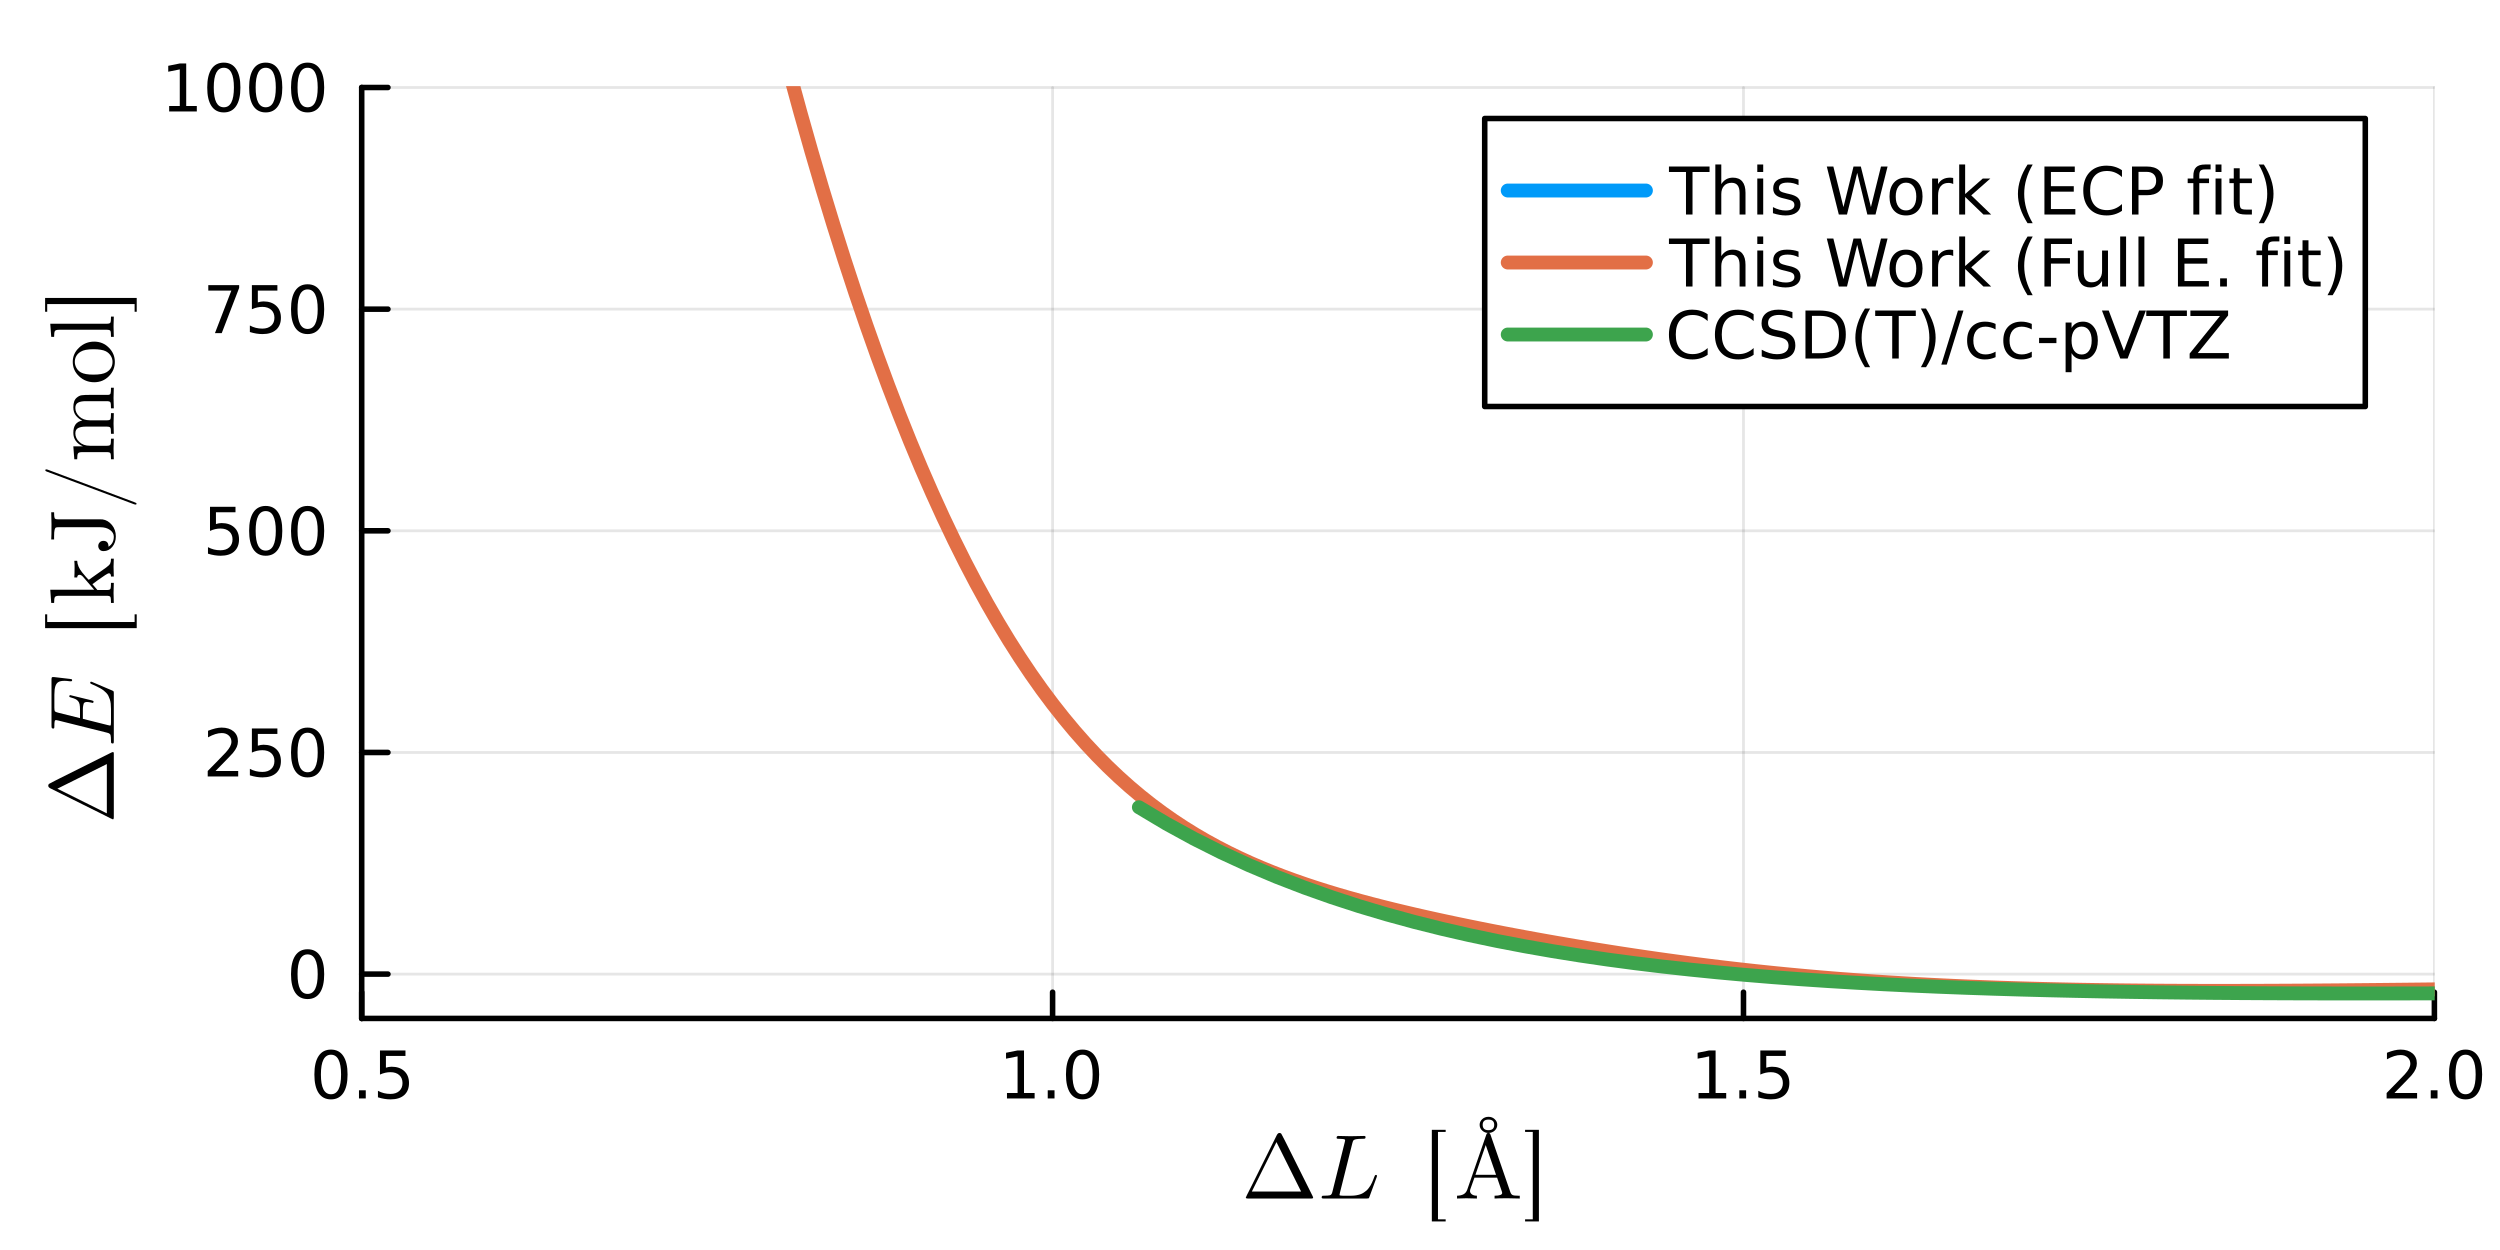 <svg xmlns="http://www.w3.org/2000/svg" xmlns:xlink="http://www.w3.org/1999/xlink" width="450" height="225" viewBox="0 0 1800 900">
<rect x="0" y="0" width="1800" height="900" fill="#333333" stroke="none"/>
<defs>
  <clipPath id="clip670">
    <rect x="0" y="0" width="1800" height="900"></rect>
  </clipPath>
</defs>
<path clip-path="url(#clip670)" d="M0 900 L1800 900 L1800 0 L0 0  Z" fill="#ffffff" fill-rule="evenodd" fill-opacity="1"></path>
<defs>
  <clipPath id="clip671">
    <rect x="360" y="0" width="1261" height="900"></rect>
  </clipPath>
</defs>
<path clip-path="url(#clip670)" d="M260.419 733.285 L1752.76 733.285 L1752.76 62.992 L260.419 62.992  Z" fill="#ffffff" fill-rule="evenodd" fill-opacity="1"></path>
<defs>
  <clipPath id="clip672">
    <rect x="260" y="62" width="1493" height="671"></rect>
  </clipPath>
</defs>
<polyline clip-path="url(#clip672)" style="stroke:#000000; stroke-linecap:round; stroke-linejoin:round; stroke-width:2; stroke-opacity:0.1; fill:none" points="260.419,733.285 260.419,62.992 "></polyline>
<polyline clip-path="url(#clip672)" style="stroke:#000000; stroke-linecap:round; stroke-linejoin:round; stroke-width:2; stroke-opacity:0.1; fill:none" points="757.865,733.285 757.865,62.992 "></polyline>
<polyline clip-path="url(#clip672)" style="stroke:#000000; stroke-linecap:round; stroke-linejoin:round; stroke-width:2; stroke-opacity:0.1; fill:none" points="1255.31,733.285 1255.31,62.992 "></polyline>
<polyline clip-path="url(#clip672)" style="stroke:#000000; stroke-linecap:round; stroke-linejoin:round; stroke-width:2; stroke-opacity:0.1; fill:none" points="1752.76,733.285 1752.76,62.992 "></polyline>
<polyline clip-path="url(#clip670)" style="stroke:#000000; stroke-linecap:round; stroke-linejoin:round; stroke-width:4; stroke-opacity:1; fill:none" points="260.419,733.285 1752.76,733.285 "></polyline>
<polyline clip-path="url(#clip670)" style="stroke:#000000; stroke-linecap:round; stroke-linejoin:round; stroke-width:4; stroke-opacity:1; fill:none" points="260.419,733.285 260.419,714.388 "></polyline>
<polyline clip-path="url(#clip670)" style="stroke:#000000; stroke-linecap:round; stroke-linejoin:round; stroke-width:4; stroke-opacity:1; fill:none" points="757.865,733.285 757.865,714.388 "></polyline>
<polyline clip-path="url(#clip670)" style="stroke:#000000; stroke-linecap:round; stroke-linejoin:round; stroke-width:4; stroke-opacity:1; fill:none" points="1255.31,733.285 1255.31,714.388 "></polyline>
<polyline clip-path="url(#clip670)" style="stroke:#000000; stroke-linecap:round; stroke-linejoin:round; stroke-width:4; stroke-opacity:1; fill:none" points="1752.76,733.285 1752.76,714.388 "></polyline>
<path clip-path="url(#clip670)" d="M238.301 759.404 Q234.69 759.404 232.862 762.969 Q231.056 766.51 231.056 773.64 Q231.056 780.746 232.862 784.311 Q234.69 787.853 238.301 787.853 Q241.936 787.853 243.741 784.311 Q245.57 780.746 245.57 773.64 Q245.57 766.51 243.741 762.969 Q241.936 759.404 238.301 759.404 M238.301 755.7 Q244.111 755.7 247.167 760.307 Q250.246 764.89 250.246 773.64 Q250.246 782.367 247.167 786.973 Q244.111 791.556 238.301 791.556 Q232.491 791.556 229.412 786.973 Q226.357 782.367 226.357 773.64 Q226.357 764.89 229.412 760.307 Q232.491 755.7 238.301 755.7 Z" fill="#000000" fill-rule="nonzero" fill-opacity="1"></path><path clip-path="url(#clip670)" d="M258.463 785.006 L263.347 785.006 L263.347 790.885 L258.463 790.885 L258.463 785.006 Z" fill="#000000" fill-rule="nonzero" fill-opacity="1"></path><path clip-path="url(#clip670)" d="M273.579 756.325 L291.935 756.325 L291.935 760.26 L277.861 760.26 L277.861 768.733 Q278.88 768.385 279.898 768.223 Q280.917 768.038 281.935 768.038 Q287.722 768.038 291.102 771.209 Q294.482 774.381 294.482 779.797 Q294.482 785.376 291.009 788.478 Q287.537 791.556 281.218 791.556 Q279.042 791.556 276.773 791.186 Q274.528 790.816 272.121 790.075 L272.121 785.376 Q274.204 786.51 276.426 787.066 Q278.648 787.621 281.125 787.621 Q285.13 787.621 287.468 785.515 Q289.806 783.408 289.806 779.797 Q289.806 776.186 287.468 774.08 Q285.13 771.973 281.125 771.973 Q279.25 771.973 277.375 772.39 Q275.523 772.807 273.579 773.686 L273.579 756.325 Z" fill="#000000" fill-rule="nonzero" fill-opacity="1"></path><path clip-path="url(#clip670)" d="M725.018 786.95 L732.657 786.95 L732.657 760.584 L724.346 762.251 L724.346 757.992 L732.61 756.325 L737.286 756.325 L737.286 786.95 L744.925 786.95 L744.925 790.885 L725.018 790.885 L725.018 786.95 Z" fill="#000000" fill-rule="nonzero" fill-opacity="1"></path><path clip-path="url(#clip670)" d="M754.369 785.006 L759.254 785.006 L759.254 790.885 L754.369 790.885 L754.369 785.006 Z" fill="#000000" fill-rule="nonzero" fill-opacity="1"></path><path clip-path="url(#clip670)" d="M779.439 759.404 Q775.828 759.404 773.999 762.969 Q772.193 766.51 772.193 773.64 Q772.193 780.746 773.999 784.311 Q775.828 787.853 779.439 787.853 Q783.073 787.853 784.879 784.311 Q786.707 780.746 786.707 773.64 Q786.707 766.51 784.879 762.969 Q783.073 759.404 779.439 759.404 M779.439 755.7 Q785.249 755.7 788.304 760.307 Q791.383 764.89 791.383 773.64 Q791.383 782.367 788.304 786.973 Q785.249 791.556 779.439 791.556 Q773.629 791.556 770.55 786.973 Q767.494 782.367 767.494 773.64 Q767.494 764.89 770.55 760.307 Q773.629 755.7 779.439 755.7 Z" fill="#000000" fill-rule="nonzero" fill-opacity="1"></path><path clip-path="url(#clip670)" d="M1222.96 786.95 L1230.6 786.95 L1230.6 760.584 L1222.29 762.251 L1222.29 757.992 L1230.55 756.325 L1235.23 756.325 L1235.23 786.95 L1242.87 786.95 L1242.87 790.885 L1222.96 790.885 L1222.96 786.95 Z" fill="#000000" fill-rule="nonzero" fill-opacity="1"></path><path clip-path="url(#clip670)" d="M1252.31 785.006 L1257.2 785.006 L1257.2 790.885 L1252.31 790.885 L1252.31 785.006 Z" fill="#000000" fill-rule="nonzero" fill-opacity="1"></path><path clip-path="url(#clip670)" d="M1267.43 756.325 L1285.78 756.325 L1285.78 760.26 L1271.71 760.26 L1271.71 768.733 Q1272.73 768.385 1273.75 768.223 Q1274.77 768.038 1275.78 768.038 Q1281.57 768.038 1284.95 771.209 Q1288.33 774.381 1288.33 779.797 Q1288.33 785.376 1284.86 788.478 Q1281.39 791.556 1275.07 791.556 Q1272.89 791.556 1270.62 791.186 Q1268.38 790.816 1265.97 790.075 L1265.97 785.376 Q1268.05 786.51 1270.28 787.066 Q1272.5 787.621 1274.97 787.621 Q1278.98 787.621 1281.32 785.515 Q1283.66 783.408 1283.66 779.797 Q1283.66 776.186 1281.32 774.08 Q1278.98 771.973 1274.97 771.973 Q1273.1 771.973 1271.22 772.39 Q1269.37 772.807 1267.43 773.686 L1267.43 756.325 Z" fill="#000000" fill-rule="nonzero" fill-opacity="1"></path><path clip-path="url(#clip670)" d="M1723.99 786.95 L1740.31 786.95 L1740.31 790.885 L1718.37 790.885 L1718.37 786.95 Q1721.03 784.195 1725.61 779.566 Q1730.22 774.913 1731.4 773.57 Q1733.65 771.047 1734.53 769.311 Q1735.43 767.552 1735.43 765.862 Q1735.43 763.108 1733.49 761.371 Q1731.56 759.635 1728.46 759.635 Q1726.26 759.635 1723.81 760.399 Q1721.38 761.163 1718.6 762.714 L1718.6 757.992 Q1721.43 756.858 1723.88 756.279 Q1726.33 755.7 1728.37 755.7 Q1733.74 755.7 1736.93 758.385 Q1740.13 761.071 1740.13 765.561 Q1740.13 767.691 1739.32 769.612 Q1738.53 771.51 1736.42 774.103 Q1735.85 774.774 1732.74 777.992 Q1729.64 781.186 1723.99 786.95 Z" fill="#000000" fill-rule="nonzero" fill-opacity="1"></path><path clip-path="url(#clip670)" d="M1750.13 785.006 L1755.01 785.006 L1755.01 790.885 L1750.13 790.885 L1750.13 785.006 Z" fill="#000000" fill-rule="nonzero" fill-opacity="1"></path><path clip-path="url(#clip670)" d="M1775.2 759.404 Q1771.59 759.404 1769.76 762.969 Q1767.95 766.51 1767.95 773.64 Q1767.95 780.746 1769.76 784.311 Q1771.59 787.853 1775.2 787.853 Q1778.83 787.853 1780.64 784.311 Q1782.47 780.746 1782.47 773.64 Q1782.47 766.51 1780.64 762.969 Q1778.83 759.404 1775.2 759.404 M1775.2 755.7 Q1781.01 755.7 1784.06 760.307 Q1787.14 764.89 1787.14 773.64 Q1787.14 782.367 1784.06 786.973 Q1781.01 791.556 1775.2 791.556 Q1769.39 791.556 1766.31 786.973 Q1763.25 782.367 1763.25 773.64 Q1763.25 764.89 1766.31 760.307 Q1769.39 755.7 1775.2 755.7 Z" fill="#000000" fill-rule="nonzero" fill-opacity="1"></path><path clip-path="url(#clip670)" d="M896.964 862.297 Q896.964 862.039 897.834 860.365 Q898.703 858.658 901.763 852.571 Q904.822 846.452 907.979 840.043 L919.347 817.177 Q920.152 815.727 921.183 815.727 Q922.117 815.727 922.536 816.307 Q922.954 816.887 924.887 820.784 Q925.885 822.684 926.465 823.908 L945.112 861.234 Q945.434 862.039 945.466 862.297 Q945.466 862.941 944.339 862.941 L898.703 862.941 Q896.964 862.941 896.964 862.297 M901.312 857.917 L936.803 857.917 L919.057 822.297 L901.312 857.917 Z" fill="#000000" fill-rule="nonzero" fill-opacity="1"></path><path clip-path="url(#clip670)" d="M991.447 846.645 Q991.447 846.838 991.19 847.579 L985.972 861.814 Q985.682 862.651 985.393 862.812 Q985.103 862.941 983.911 862.941 L953.38 862.941 Q952.639 862.941 952.349 862.909 Q952.059 862.877 951.834 862.716 Q951.609 862.555 951.609 862.2 Q951.609 861.556 951.834 861.266 Q952.092 860.977 952.382 860.944 Q952.671 860.912 953.38 860.912 Q954.99 860.912 955.956 860.816 Q956.923 860.719 957.534 860.59 Q958.179 860.429 958.501 859.978 Q958.855 859.527 959.016 859.141 Q959.177 858.722 959.402 857.788 L968.227 822.362 Q968.484 821.299 968.484 821.138 Q968.484 820.526 968.098 820.365 Q967.744 820.172 966.713 820.075 L964.201 819.946 Q963.428 819.946 963.106 819.914 Q962.816 819.882 962.591 819.721 Q962.365 819.56 962.365 819.206 Q962.365 818.594 962.591 818.304 Q962.848 817.982 963.042 817.95 Q963.267 817.885 963.621 817.885 L972.381 818.078 L982.14 817.885 Q983.203 817.885 983.203 818.69 Q983.203 819.592 982.752 819.785 Q982.301 819.946 980.69 819.946 Q977.599 819.946 976.182 820.268 Q974.797 820.59 974.41 821.138 Q974.056 821.653 973.702 823.038 L964.781 858.658 Q964.459 859.849 964.459 860.171 Q964.459 860.526 964.62 860.655 Q964.813 860.751 965.328 860.816 Q965.908 860.912 966.778 860.912 L972.961 860.912 Q974.829 860.912 976.472 860.622 Q978.114 860.333 979.37 859.914 Q980.658 859.495 981.818 858.722 Q982.977 857.949 983.782 857.273 Q984.62 856.564 985.425 855.469 Q986.262 854.342 986.745 853.569 Q987.26 852.764 987.84 851.476 Q988.42 850.155 988.71 849.415 Q989.032 848.642 989.515 847.321 Q989.805 846.645 989.901 846.452 Q989.998 846.259 990.159 846.098 Q990.352 845.936 990.642 845.936 Q991.029 845.936 991.222 846.162 Q991.447 846.387 991.447 846.645 Z" fill="#000000" fill-rule="nonzero" fill-opacity="1"></path><path clip-path="url(#clip670)" d="M1030.92 879.431 L1030.92 813.473 L1040.88 813.473 L1040.88 814.987 L1035.34 814.987 L1035.34 877.917 L1040.88 877.917 L1040.88 879.431 L1030.92 879.431 Z" fill="#000000" fill-rule="nonzero" fill-opacity="1"></path><path clip-path="url(#clip670)" d="M1094.23 862.941 L1085.59 862.748 Q1078.48 862.748 1076.09 862.941 L1076.09 860.912 Q1081.57 860.912 1081.57 858.915 Q1081.57 858.754 1081.38 857.981 L1077.9 847.901 L1061.6 847.901 L1058.54 856.532 Q1058.41 856.79 1058.41 857.531 Q1058.41 858.915 1059.73 859.914 Q1061.05 860.912 1063.37 860.912 L1063.37 862.941 L1055.77 862.748 L1049.07 862.941 L1049.07 860.912 Q1051.94 860.848 1053.77 859.849 Q1055.61 858.851 1056.45 856.468 L1070.1 817.048 Q1070.36 816.275 1070.65 816.017 Q1070.94 815.727 1071.68 815.727 Q1072.2 815.727 1072.49 815.921 Q1072.78 816.082 1072.87 816.307 Q1073 816.5 1073.19 817.048 L1087.43 858.271 Q1087.98 859.914 1089.04 860.429 Q1090.1 860.912 1093.07 860.912 L1094.23 860.912 L1094.23 862.941 M1077.16 845.872 L1069.72 824.423 L1062.31 845.872 L1077.16 845.872 M1075.84 809.898 Q1075.84 806.098 1071.68 806.098 Q1067.53 806.098 1067.53 809.898 Q1067.53 813.731 1071.68 813.731 Q1075.84 813.731 1075.84 809.898 M1078.03 809.834 Q1078.03 812.281 1076.19 814.02 Q1074.35 815.727 1071.62 815.727 Q1069.07 815.727 1067.2 814.02 Q1065.34 812.314 1065.34 809.834 Q1065.34 807.579 1067.14 805.84 Q1068.98 804.101 1071.75 804.101 Q1074.39 804.101 1076.19 805.808 Q1078.03 807.515 1078.03 809.834 Z" fill="#000000" fill-rule="nonzero" fill-opacity="1"></path><path clip-path="url(#clip670)" d="M1098.06 877.917 L1103.6 877.917 L1103.6 814.987 L1098.06 814.987 L1098.06 813.473 L1108.01 813.473 L1108.01 879.431 L1098.06 879.431 L1098.06 877.917 Z" fill="#000000" fill-rule="nonzero" fill-opacity="1"></path><polyline clip-path="url(#clip672)" style="stroke:#000000; stroke-linecap:round; stroke-linejoin:round; stroke-width:2; stroke-opacity:0.1; fill:none" points="260.419,701.366 1752.76,701.366 "></polyline>
<polyline clip-path="url(#clip672)" style="stroke:#000000; stroke-linecap:round; stroke-linejoin:round; stroke-width:2; stroke-opacity:0.1; fill:none" points="260.419,541.773 1752.76,541.773 "></polyline>
<polyline clip-path="url(#clip672)" style="stroke:#000000; stroke-linecap:round; stroke-linejoin:round; stroke-width:2; stroke-opacity:0.1; fill:none" points="260.419,382.179 1752.76,382.179 "></polyline>
<polyline clip-path="url(#clip672)" style="stroke:#000000; stroke-linecap:round; stroke-linejoin:round; stroke-width:2; stroke-opacity:0.1; fill:none" points="260.419,222.586 1752.76,222.586 "></polyline>
<polyline clip-path="url(#clip672)" style="stroke:#000000; stroke-linecap:round; stroke-linejoin:round; stroke-width:2; stroke-opacity:0.1; fill:none" points="260.419,62.992 1752.76,62.992 "></polyline>
<polyline clip-path="url(#clip670)" style="stroke:#000000; stroke-linecap:round; stroke-linejoin:round; stroke-width:4; stroke-opacity:1; fill:none" points="260.419,733.285 260.419,62.992 "></polyline>
<polyline clip-path="url(#clip670)" style="stroke:#000000; stroke-linecap:round; stroke-linejoin:round; stroke-width:4; stroke-opacity:1; fill:none" points="260.419,701.366 279.317,701.366 "></polyline>
<polyline clip-path="url(#clip670)" style="stroke:#000000; stroke-linecap:round; stroke-linejoin:round; stroke-width:4; stroke-opacity:1; fill:none" points="260.419,541.773 279.317,541.773 "></polyline>
<polyline clip-path="url(#clip670)" style="stroke:#000000; stroke-linecap:round; stroke-linejoin:round; stroke-width:4; stroke-opacity:1; fill:none" points="260.419,382.179 279.317,382.179 "></polyline>
<polyline clip-path="url(#clip670)" style="stroke:#000000; stroke-linecap:round; stroke-linejoin:round; stroke-width:4; stroke-opacity:1; fill:none" points="260.419,222.586 279.317,222.586 "></polyline>
<polyline clip-path="url(#clip670)" style="stroke:#000000; stroke-linecap:round; stroke-linejoin:round; stroke-width:4; stroke-opacity:1; fill:none" points="260.419,62.992 279.317,62.992 "></polyline>
<path clip-path="url(#clip670)" d="M221.475 687.165 Q217.864 687.165 216.035 690.73 Q214.23 694.272 214.23 701.401 Q214.23 708.508 216.035 712.072 Q217.864 715.614 221.475 715.614 Q225.109 715.614 226.915 712.072 Q228.743 708.508 228.743 701.401 Q228.743 694.272 226.915 690.73 Q225.109 687.165 221.475 687.165 M221.475 683.461 Q227.285 683.461 230.341 688.068 Q233.419 692.651 233.419 701.401 Q233.419 710.128 230.341 714.734 Q227.285 719.318 221.475 719.318 Q215.665 719.318 212.586 714.734 Q209.53 710.128 209.53 701.401 Q209.53 692.651 212.586 688.068 Q215.665 683.461 221.475 683.461 Z" fill="#000000" fill-rule="nonzero" fill-opacity="1"></path><path clip-path="url(#clip670)" d="M155.179 555.118 L171.498 555.118 L171.498 559.053 L149.554 559.053 L149.554 555.118 Q152.216 552.363 156.799 547.733 Q161.406 543.081 162.586 541.738 Q164.832 539.215 165.711 537.479 Q166.614 535.72 166.614 534.03 Q166.614 531.275 164.67 529.539 Q162.748 527.803 159.647 527.803 Q157.447 527.803 154.994 528.567 Q152.563 529.331 149.785 530.882 L149.785 526.16 Q152.61 525.025 155.063 524.447 Q157.517 523.868 159.554 523.868 Q164.924 523.868 168.119 526.553 Q171.313 529.238 171.313 533.729 Q171.313 535.859 170.503 537.78 Q169.716 539.678 167.609 542.271 Q167.031 542.942 163.929 546.159 Q160.827 549.354 155.179 555.118 Z" fill="#000000" fill-rule="nonzero" fill-opacity="1"></path><path clip-path="url(#clip670)" d="M181.359 524.493 L199.716 524.493 L199.716 528.428 L185.642 528.428 L185.642 536.9 Q186.66 536.553 187.679 536.391 Q188.697 536.206 189.716 536.206 Q195.503 536.206 198.882 539.377 Q202.262 542.548 202.262 547.965 Q202.262 553.544 198.79 556.645 Q195.318 559.724 188.998 559.724 Q186.822 559.724 184.554 559.354 Q182.308 558.983 179.901 558.243 L179.901 553.544 Q181.984 554.678 184.207 555.233 Q186.429 555.789 188.906 555.789 Q192.91 555.789 195.248 553.683 Q197.586 551.576 197.586 547.965 Q197.586 544.354 195.248 542.247 Q192.91 540.141 188.906 540.141 Q187.031 540.141 185.156 540.558 Q183.304 540.974 181.359 541.854 L181.359 524.493 Z" fill="#000000" fill-rule="nonzero" fill-opacity="1"></path><path clip-path="url(#clip670)" d="M221.475 527.572 Q217.864 527.572 216.035 531.136 Q214.23 534.678 214.23 541.808 Q214.23 548.914 216.035 552.479 Q217.864 556.02 221.475 556.02 Q225.109 556.02 226.915 552.479 Q228.743 548.914 228.743 541.808 Q228.743 534.678 226.915 531.136 Q225.109 527.572 221.475 527.572 M221.475 523.868 Q227.285 523.868 230.341 528.474 Q233.419 533.058 233.419 541.808 Q233.419 550.534 230.341 555.141 Q227.285 559.724 221.475 559.724 Q215.665 559.724 212.586 555.141 Q209.53 550.534 209.53 541.808 Q209.53 533.058 212.586 528.474 Q215.665 523.868 221.475 523.868 Z" fill="#000000" fill-rule="nonzero" fill-opacity="1"></path><path clip-path="url(#clip670)" d="M151.197 364.899 L169.554 364.899 L169.554 368.834 L155.48 368.834 L155.48 377.307 Q156.498 376.959 157.517 376.797 Q158.535 376.612 159.554 376.612 Q165.341 376.612 168.721 379.783 Q172.1 382.955 172.1 388.371 Q172.1 393.95 168.628 397.052 Q165.156 400.131 158.836 400.131 Q156.66 400.131 154.392 399.76 Q152.147 399.39 149.739 398.649 L149.739 393.95 Q151.822 395.084 154.045 395.64 Q156.267 396.195 158.744 396.195 Q162.748 396.195 165.086 394.089 Q167.424 391.982 167.424 388.371 Q167.424 384.76 165.086 382.654 Q162.748 380.547 158.744 380.547 Q156.869 380.547 154.994 380.964 Q153.142 381.381 151.197 382.26 L151.197 364.899 Z" fill="#000000" fill-rule="nonzero" fill-opacity="1"></path><path clip-path="url(#clip670)" d="M191.313 367.978 Q187.702 367.978 185.873 371.543 Q184.068 375.084 184.068 382.214 Q184.068 389.32 185.873 392.885 Q187.702 396.427 191.313 396.427 Q194.947 396.427 196.753 392.885 Q198.581 389.32 198.581 382.214 Q198.581 375.084 196.753 371.543 Q194.947 367.978 191.313 367.978 M191.313 364.274 Q197.123 364.274 200.179 368.881 Q203.257 373.464 203.257 382.214 Q203.257 390.941 200.179 395.547 Q197.123 400.131 191.313 400.131 Q185.503 400.131 182.424 395.547 Q179.369 390.941 179.369 382.214 Q179.369 373.464 182.424 368.881 Q185.503 364.274 191.313 364.274 Z" fill="#000000" fill-rule="nonzero" fill-opacity="1"></path><path clip-path="url(#clip670)" d="M221.475 367.978 Q217.864 367.978 216.035 371.543 Q214.23 375.084 214.23 382.214 Q214.23 389.32 216.035 392.885 Q217.864 396.427 221.475 396.427 Q225.109 396.427 226.915 392.885 Q228.743 389.32 228.743 382.214 Q228.743 375.084 226.915 371.543 Q225.109 367.978 221.475 367.978 M221.475 364.274 Q227.285 364.274 230.341 368.881 Q233.419 373.464 233.419 382.214 Q233.419 390.941 230.341 395.547 Q227.285 400.131 221.475 400.131 Q215.665 400.131 212.586 395.547 Q209.53 390.941 209.53 382.214 Q209.53 373.464 212.586 368.881 Q215.665 364.274 221.475 364.274 Z" fill="#000000" fill-rule="nonzero" fill-opacity="1"></path><path clip-path="url(#clip670)" d="M149.971 205.306 L172.193 205.306 L172.193 207.296 L159.647 239.866 L154.762 239.866 L166.568 209.241 L149.971 209.241 L149.971 205.306 Z" fill="#000000" fill-rule="nonzero" fill-opacity="1"></path><path clip-path="url(#clip670)" d="M181.359 205.306 L199.716 205.306 L199.716 209.241 L185.642 209.241 L185.642 217.713 Q186.66 217.366 187.679 217.204 Q188.697 217.019 189.716 217.019 Q195.503 217.019 198.882 220.19 Q202.262 223.361 202.262 228.778 Q202.262 234.356 198.79 237.458 Q195.318 240.537 188.998 240.537 Q186.822 240.537 184.554 240.167 Q182.308 239.796 179.901 239.056 L179.901 234.356 Q181.984 235.491 184.207 236.046 Q186.429 236.602 188.906 236.602 Q192.91 236.602 195.248 234.495 Q197.586 232.389 197.586 228.778 Q197.586 225.167 195.248 223.06 Q192.91 220.954 188.906 220.954 Q187.031 220.954 185.156 221.37 Q183.304 221.787 181.359 222.667 L181.359 205.306 Z" fill="#000000" fill-rule="nonzero" fill-opacity="1"></path><path clip-path="url(#clip670)" d="M221.475 208.384 Q217.864 208.384 216.035 211.949 Q214.23 215.491 214.23 222.62 Q214.23 229.727 216.035 233.292 Q217.864 236.833 221.475 236.833 Q225.109 236.833 226.915 233.292 Q228.743 229.727 228.743 222.62 Q228.743 215.491 226.915 211.949 Q225.109 208.384 221.475 208.384 M221.475 204.681 Q227.285 204.681 230.341 209.287 Q233.419 213.87 233.419 222.62 Q233.419 231.347 230.341 235.954 Q227.285 240.537 221.475 240.537 Q215.665 240.537 212.586 235.954 Q209.53 231.347 209.53 222.62 Q209.53 213.87 212.586 209.287 Q215.665 204.681 221.475 204.681 Z" fill="#000000" fill-rule="nonzero" fill-opacity="1"></path><path clip-path="url(#clip670)" d="M121.799 76.337 L129.438 76.337 L129.438 49.971 L121.128 51.638 L121.128 47.379 L129.392 45.712 L134.068 45.712 L134.068 76.337 L141.707 76.337 L141.707 80.272 L121.799 80.272 L121.799 76.337 Z" fill="#000000" fill-rule="nonzero" fill-opacity="1"></path><path clip-path="url(#clip670)" d="M161.151 48.791 Q157.54 48.791 155.711 52.356 Q153.906 55.897 153.906 63.027 Q153.906 70.133 155.711 73.698 Q157.54 77.24 161.151 77.24 Q164.785 77.24 166.591 73.698 Q168.42 70.133 168.42 63.027 Q168.42 55.897 166.591 52.356 Q164.785 48.791 161.151 48.791 M161.151 45.087 Q166.961 45.087 170.017 49.694 Q173.096 54.277 173.096 63.027 Q173.096 71.754 170.017 76.36 Q166.961 80.943 161.151 80.943 Q155.341 80.943 152.262 76.36 Q149.207 71.754 149.207 63.027 Q149.207 54.277 152.262 49.694 Q155.341 45.087 161.151 45.087 Z" fill="#000000" fill-rule="nonzero" fill-opacity="1"></path><path clip-path="url(#clip670)" d="M191.313 48.791 Q187.702 48.791 185.873 52.356 Q184.068 55.897 184.068 63.027 Q184.068 70.133 185.873 73.698 Q187.702 77.24 191.313 77.24 Q194.947 77.24 196.753 73.698 Q198.581 70.133 198.581 63.027 Q198.581 55.897 196.753 52.356 Q194.947 48.791 191.313 48.791 M191.313 45.087 Q197.123 45.087 200.179 49.694 Q203.257 54.277 203.257 63.027 Q203.257 71.754 200.179 76.36 Q197.123 80.943 191.313 80.943 Q185.503 80.943 182.424 76.36 Q179.369 71.754 179.369 63.027 Q179.369 54.277 182.424 49.694 Q185.503 45.087 191.313 45.087 Z" fill="#000000" fill-rule="nonzero" fill-opacity="1"></path><path clip-path="url(#clip670)" d="M221.475 48.791 Q217.864 48.791 216.035 52.356 Q214.23 55.897 214.23 63.027 Q214.23 70.133 216.035 73.698 Q217.864 77.24 221.475 77.24 Q225.109 77.24 226.915 73.698 Q228.743 70.133 228.743 63.027 Q228.743 55.897 226.915 52.356 Q225.109 48.791 221.475 48.791 M221.475 45.087 Q227.285 45.087 230.341 49.694 Q233.419 54.277 233.419 63.027 Q233.419 71.754 230.341 76.36 Q227.285 80.943 221.475 80.943 Q215.665 80.943 212.586 76.36 Q209.53 71.754 209.53 63.027 Q209.53 54.277 212.586 49.694 Q215.665 45.087 221.475 45.087 Z" fill="#000000" fill-rule="nonzero" fill-opacity="1"></path><path clip-path="url(#clip670)" d="M81.302 589.957 Q81.044 589.957 79.37 589.088 Q77.663 588.218 71.576 585.159 Q65.457 582.099 59.048 578.943 L36.182 567.574 Q34.733 566.769 34.733 565.738 Q34.733 564.804 35.312 564.386 Q35.892 563.967 39.789 562.035 Q41.689 561.036 42.913 560.457 L80.239 541.809 Q81.044 541.487 81.302 541.455 Q81.946 541.455 81.946 542.582 L81.946 588.218 Q81.946 589.957 81.302 589.957 M76.922 585.609 L76.922 550.119 L41.303 567.864 L76.922 585.609 Z" fill="#000000" fill-rule="nonzero" fill-opacity="1"></path><path clip-path="url(#clip670)" d="M38.887 487.487 L50.288 488.808 Q51.319 488.904 51.641 489.065 Q51.93 489.226 51.93 489.741 Q51.93 490.128 51.705 490.353 Q51.447 490.547 51.157 490.547 Q50.996 490.547 50.578 490.514 Q50.159 490.482 49.966 490.482 Q47.969 490.192 46.455 490.192 Q43.654 490.192 42.14 491.03 Q40.594 491.867 39.885 494.025 Q39.145 496.183 39.145 500.241 L39.145 509.516 Q39.145 511.641 39.531 512.157 Q39.918 512.64 41.721 513.091 L57.599 517.052 L57.599 510.836 Q57.599 508.517 57.309 507.133 Q57.019 505.716 56.214 504.782 Q55.376 503.815 54.249 503.3 Q53.122 502.753 51.093 502.205 Q50.417 502.044 50.159 501.883 Q49.901 501.69 49.901 501.271 Q49.901 500.949 50.127 500.724 Q50.32 500.498 50.61 500.498 L66.037 504.266 Q66.809 504.46 67.099 504.653 Q67.357 504.846 67.357 505.232 Q67.357 505.651 67.132 505.877 Q66.906 506.102 66.648 506.102 Q66.391 506.102 65.908 505.909 Q63.814 505.426 62.687 505.426 Q62.043 505.426 61.721 505.49 Q61.399 505.522 60.948 505.812 Q60.465 506.07 60.239 506.65 Q60.014 507.229 59.853 508.324 Q59.66 509.419 59.66 511.062 L59.66 517.567 L77.663 522.076 Q78.855 522.398 79.177 522.398 Q79.531 522.398 79.66 522.237 Q79.756 522.044 79.821 521.529 Q79.917 520.949 79.917 520.079 L79.917 510.45 Q79.917 508.324 79.724 506.617 Q79.531 504.91 79.048 503.493 Q78.565 502.044 78.017 500.949 Q77.47 499.854 76.471 498.824 Q75.441 497.793 74.539 497.084 Q73.605 496.344 72.027 495.474 Q70.449 494.605 69.16 493.993 Q67.84 493.381 65.715 492.447 Q64.942 492.189 64.942 491.577 Q64.942 491.223 65.135 491.03 Q65.296 490.836 65.457 490.804 L65.65 490.804 Q66.262 490.998 66.584 491.126 L80.819 497.181 Q81.624 497.535 81.785 497.825 Q81.946 498.115 81.946 499.242 L81.946 533.477 Q81.946 534.25 81.914 534.572 Q81.882 534.862 81.721 535.087 Q81.528 535.313 81.141 535.313 Q80.529 535.313 80.272 535.055 Q79.982 534.797 79.95 534.508 Q79.917 534.218 79.917 533.477 Q79.917 531.867 79.821 530.901 Q79.724 529.934 79.595 529.322 Q79.434 528.678 78.983 528.356 Q78.532 528.002 78.146 527.841 Q77.727 527.68 76.793 527.455 L41.914 518.759 Q40.723 518.437 40.336 518.437 Q39.918 518.437 39.66 518.727 Q39.402 518.984 39.306 519.693 Q39.177 520.401 39.177 520.981 Q39.145 521.529 39.145 522.72 Q39.145 523.493 39.112 523.815 Q39.08 524.105 38.919 524.331 Q38.758 524.556 38.404 524.556 Q37.502 524.556 37.309 524.17 Q37.084 523.751 37.084 522.591 L37.084 489.291 Q37.084 487.97 37.373 487.68 Q37.631 487.358 38.887 487.487 Z" fill="#000000" fill-rule="nonzero" fill-opacity="1"></path><path clip-path="url(#clip670)" d="M98.436 452.265 L32.478 452.265 L32.478 442.313 L33.992 442.313 L33.992 447.853 L96.922 447.853 L96.922 442.313 L98.436 442.313 L98.436 452.265 Z" fill="#000000" fill-rule="nonzero" fill-opacity="1"></path><path clip-path="url(#clip670)" d="M81.946 434.117 L79.917 434.117 Q79.917 430.607 79.499 429.801 Q79.048 428.964 76.922 428.964 L42.623 428.964 Q40.175 428.964 39.563 429.834 Q38.951 430.671 38.951 434.117 L36.89 434.117 L36.182 424.616 L67.84 424.616 L59.789 415.309 Q58.533 413.859 57.212 413.859 Q55.699 413.859 55.57 415.76 L53.508 415.76 Q53.702 412.99 53.702 408.385 Q53.702 405.679 53.508 403.779 L55.57 403.779 Q55.763 407.934 59.112 412.088 Q59.853 413.022 61.785 415.244 Q63.685 417.434 63.879 417.434 Q63.943 417.434 64.104 417.37 Q64.265 417.273 64.394 417.144 Q64.523 417.016 64.587 417.016 L76.407 408.642 Q78.79 406.935 79.37 405.679 Q79.917 404.423 79.917 402.233 L81.946 402.233 Q81.753 405.067 81.753 407.998 Q81.753 409.576 81.946 415.116 L79.917 415.116 Q79.917 412.732 78.371 412.732 Q77.309 412.732 69.933 418.078 Q69.418 418.465 68.291 419.334 Q67.099 420.14 66.52 420.591 L70.127 424.809 L76.922 424.809 Q79.048 424.809 79.499 424.004 Q79.917 423.167 79.917 419.657 L81.946 419.657 Q81.753 423.618 81.753 426.903 Q81.753 427.579 81.946 434.117 Z" fill="#000000" fill-rule="nonzero" fill-opacity="1"></path><path clip-path="url(#clip670)" d="M74.571 396.799 Q72.607 396.799 71.673 395.639 Q70.739 394.48 70.739 393.095 Q70.739 391.646 71.737 390.551 Q72.703 389.423 74.442 389.423 Q78.114 389.423 78.114 393.578 Q78.114 393.61 78.114 393.642 Q81.946 391.259 81.946 386.364 Q81.946 383.594 79.241 381.597 Q76.536 379.601 72.188 379.601 L42.108 379.601 Q40.723 379.601 40.208 379.858 Q39.66 380.116 39.306 381.501 Q38.951 382.886 38.951 386.042 L38.951 388.425 L36.89 388.425 Q37.084 385.913 37.084 377.346 Q37.084 373.192 36.89 368.844 L38.951 368.844 Q38.951 372.193 39.338 373.063 Q39.724 373.9 41.657 373.9 L70.932 373.9 Q73.315 373.9 73.83 373.965 Q77.727 374.544 80.561 377.958 Q83.395 381.372 83.395 386.235 Q83.395 390.647 80.851 393.739 Q78.275 396.799 74.571 396.799 Z" fill="#000000" fill-rule="nonzero" fill-opacity="1"></path><path clip-path="url(#clip670)" d="M97.502 363.309 Q97.18 363.309 96.471 363.052 L34.249 339.767 Q34.185 339.767 33.831 339.606 Q33.476 339.445 33.251 339.348 Q32.993 339.251 32.8 339.058 Q32.607 338.833 32.607 338.575 Q32.607 337.931 33.412 337.931 Q33.476 337.931 34.249 338.124 L96.535 361.473 Q97.663 361.86 97.985 362.118 Q98.307 362.343 98.307 362.729 Q98.307 363.309 97.502 363.309 Z" fill="#000000" fill-rule="nonzero" fill-opacity="1"></path><path clip-path="url(#clip670)" d="M81.946 330.649 L79.917 330.649 Q79.917 327.139 79.499 326.333 Q79.048 325.528 76.922 325.528 L59.241 325.528 Q56.794 325.528 56.182 326.398 Q55.57 327.235 55.57 330.649 L53.508 330.649 L52.8 321.374 L59.724 321.374 Q52.8 318.282 52.8 311.615 Q52.8 303.886 59.241 302.823 Q56.729 301.696 54.764 299.345 Q52.8 296.962 52.8 293.258 Q52.8 288.298 55.248 286.334 Q56.89 284.885 58.726 284.595 Q60.562 284.305 65.328 284.305 L77.921 284.305 Q79.305 284.24 79.627 283.178 Q79.917 282.115 79.917 279.152 L81.946 279.152 Q81.753 285.883 81.753 286.527 Q81.753 287.042 81.946 293.999 L79.917 293.999 Q79.917 290.488 79.499 289.683 Q79.048 288.846 76.922 288.846 L61.56 288.846 Q58.211 288.846 56.246 289.876 Q54.249 290.907 54.249 293.741 Q54.249 297.155 57.115 299.892 Q59.982 302.63 64.813 302.63 L76.922 302.63 Q79.048 302.63 79.499 301.825 Q79.917 300.987 79.917 297.477 L81.946 297.477 Q81.753 304.208 81.753 304.884 Q81.753 305.4 81.946 312.324 L79.917 312.324 Q79.917 308.813 79.499 308.008 Q79.048 307.171 76.922 307.171 L61.56 307.171 Q58.211 307.171 56.246 308.202 Q54.249 309.232 54.249 312.066 Q54.249 315.48 57.115 318.218 Q59.982 320.955 64.813 320.955 L76.922 320.955 Q79.048 320.955 79.499 320.15 Q79.917 319.313 79.917 315.834 L81.946 315.834 Q81.753 322.565 81.753 323.209 Q81.753 323.725 81.946 330.649 Z" fill="#000000" fill-rule="nonzero" fill-opacity="1"></path><path clip-path="url(#clip670)" d="M78.404 270.865 Q74.088 275.213 67.84 275.213 Q61.56 275.213 56.987 270.961 Q52.381 266.678 52.381 260.559 Q52.381 254.569 56.955 250.285 Q61.495 245.97 67.84 245.97 Q74.056 245.97 78.371 250.317 Q82.687 254.633 82.687 260.623 Q82.687 266.485 78.404 270.865 M67.293 269.738 Q73.702 269.738 76.6 268.063 Q81.012 265.486 81.012 260.559 Q81.012 258.111 79.692 256.082 Q78.371 254.021 76.149 252.894 Q73.251 251.445 67.293 251.445 Q60.948 251.445 58.146 253.184 Q53.863 255.76 53.863 260.623 Q53.863 262.749 54.99 264.842 Q56.085 266.903 58.275 268.16 Q61.173 269.738 67.293 269.738 Z" fill="#000000" fill-rule="nonzero" fill-opacity="1"></path><path clip-path="url(#clip670)" d="M81.946 242.552 L79.917 242.552 Q79.917 239.042 79.499 238.237 Q79.048 237.432 76.922 237.432 L42.623 237.432 Q40.175 237.432 39.563 238.301 Q38.951 239.139 38.951 242.552 L36.89 242.552 L36.182 233.084 L76.922 233.084 Q79.048 233.084 79.499 232.247 Q79.917 231.409 79.917 227.931 L81.946 227.931 Q81.946 228.736 81.882 230.411 Q81.817 232.086 81.785 233.309 Q81.753 234.533 81.753 235.242 Q81.753 236.015 81.946 242.552 Z" fill="#000000" fill-rule="nonzero" fill-opacity="1"></path><path clip-path="url(#clip670)" d="M96.922 224.468 L96.922 218.929 L33.992 218.929 L33.992 224.468 L32.478 224.468 L32.478 214.517 L98.436 214.517 L98.436 224.468 L96.922 224.468 Z" fill="#000000" fill-rule="nonzero" fill-opacity="1"></path><polyline clip-path="url(#clip672)" style="stroke:#009af9; stroke-linecap:round; stroke-linejoin:round; stroke-width:10; stroke-opacity:1; fill:none" points="55.167,-6.28237e+07 63.064,-4.1943e+06 70.961,-4.1943e+06 110.446,1.06807e+06 118.343,4.1943e+06 126.241,4.1943e+06 134.138,4.1943e+06 142.035,4.1943e+06 149.932,4.1943e+06 157.829,4.1943e+06 165.726,4.1943e+06 173.623,3.43552e+06 181.52,2.57241e+06 189.417,1.84026e+06 197.315,1.25102e+06 205.212,798749 213.109,467131 221.006,235133 228.903,80994.7 236.8,-15297.3 244.697,-70707.9 252.594,-98710.1 260.491,-109398 268.388,-109917 276.286,-105030 284.183,-97701.5 292.08,-89623.7 299.977,-81646.3 307.874,-74108.5 315.771,-67073.3 323.668,-60481.7 331.565,-54244.6 339.462,-48290.3 347.36,-42582.1 355.257,-37118.8 363.154,-31926.1 371.051,-27044.9 378.948,-22520.1 386.845,-18392.2 394.742,-14690.6 402.639,-11431.2 410.536,-8615.21 418.433,-6230.15 426.331,-4252.23 434.228,-2648.84 442.125,-1381.5 450.022,-408.52 457.919,312.571 465.816,823.149 473.713,1162.03 481.61,1364.5 489.507,1461.7 497.405,1480.44 505.302,1443.2 513.199,1368.33 521.096,1270.46 528.993,1160.88 536.89,1048.07 544.787,938.078 552.684,835.046 560.581,741.561 568.478,659.028 576.376,587.966 584.273,528.259 592.17,479.359 600.067,440.443 607.964,410.533 615.861,388.59 623.758,373.572 631.655,364.476 639.552,360.372 647.45,360.41 655.347,363.829 663.244,369.961 671.141,378.22 679.038,388.103 686.935,399.18 694.832,411.086 702.729,423.516 710.626,436.213 718.523,448.97 726.421,461.614 734.318,474.01 742.215,486.049 750.112,497.649 758.009,508.751 765.906,519.312 773.803,529.308 781.7,538.724 789.597,547.562 797.495,555.827 805.392,563.538 813.289,570.714 821.186,577.383 829.083,583.574 836.98,589.319 844.877,594.651 852.774,599.604 860.671,604.212 868.568,608.508 876.466,612.523 884.363,616.287 892.26,619.829 900.157,623.175 908.054,626.348 915.951,629.37 923.848,632.261 931.745,635.038 939.642,637.714 947.54,640.304 955.437,642.817 963.334,645.263 971.231,647.649 979.128,649.98 987.025,652.261 994.922,654.495 1002.82,656.684 1010.72,658.829 1018.61,660.931 1026.51,662.989 1034.41,665.004 1042.3,666.973 1050.2,668.896 1058.1,670.771 1066,672.598 1073.89,674.375 1081.79,676.101 1089.69,677.774 1097.58,679.394 1105.48,680.96 1113.38,682.471 1121.28,683.928 1129.17,685.33 1137.07,686.678 1144.97,687.971 1152.86,689.211 1160.76,690.398 1168.66,691.534 1176.56,692.62 1184.45,693.657 1192.35,694.647 1200.25,695.591 1208.14,696.492 1216.04,697.35 1223.94,698.168 1231.84,698.948 1239.73,699.692 1247.63,700.401 1255.53,701.078 1263.42,701.724 1271.32,702.341 1279.22,702.93 1287.12,703.494 1295.01,704.034 1302.91,704.551 1310.81,705.048 1318.7,705.524 1326.6,705.982 1334.5,706.422 1342.39,706.845 1350.29,707.253 1358.19,707.647 1366.09,708.026 1373.98,708.392 1381.88,708.745 1389.78,709.086 1397.67,709.415 1405.57,709.732 1413.47,710.039 1421.37,710.335 1429.26,710.621 1437.16,710.896 1445.06,711.161 1452.95,711.417 1460.85,711.662 1468.75,711.898 1476.65,712.124 1484.54,712.34 1492.44,712.547 1500.34,712.744 1508.23,712.932 1516.13,713.111 1524.03,713.28 1531.93,713.441 1539.82,713.591 1547.72,713.733 1555.62,713.866 1563.51,713.99 1571.41,714.105 1579.31,714.212 1587.21,714.31 1595.1,714.399 1603,714.481 1610.9,714.554 1618.79,714.619 1626.69,714.676 1634.59,714.726 1642.48,714.769 1650.38,714.804 1658.28,714.832 1666.18,714.854 1674.07,714.869 1681.97,714.877 1689.87,714.88 1697.76,714.876 1705.66,714.867 1713.56,714.853 1721.46,714.833 1729.35,714.808 1737.25,714.779 1745.15,714.745 1753.04,714.707 1760.94,714.664 1768.84,714.618 1776.74,714.568 1784.63,714.515 1792.53,714.459 1800.43,714.399 1808.32,714.337 1816.22,714.272 1824.12,714.204 1832.02,714.135 1839.91,714.063 1847.81,713.989 1855.71,713.913 1863.6,713.836 1871.5,713.757 1879.4,713.677 1887.3,713.596 1895.19,713.513 1903.09,713.43 1910.99,713.346 1918.88,713.261 1926.78,713.175 1934.68,713.089 1942.57,713.003 1950.47,712.916 1958.37,712.829 1966.27,712.742 1974.16,712.654 1982.06,712.567 1989.96,712.48 1997.85,712.393 2005.75,712.306 2013.65,712.219 2021.55,712.133 2029.44,712.047 2037.34,711.961 2045.24,711.876 2053.13,711.791 2061.03,711.707 2068.93,711.623 2076.83,711.54 2084.72,711.457 2092.62,711.375 2100.52,711.294 2108.41,711.213 2116.31,711.133 2124.21,711.054 2132.11,710.976 2140,710.898 2147.9,710.821 2155.8,710.744 2163.69,710.669 2171.59,710.594 2179.49,710.52 2187.39,710.447 2195.28,710.374 2203.18,710.302 2211.08,710.231 2218.97,710.161 2226.87,710.092 2234.77,710.023 2242.66,709.955 2250.56,709.888 2258.46,709.822 2266.36,709.756 2274.25,709.691 2282.15,709.627 2290.05,709.564 2297.94,709.501 2305.84,709.439 2313.74,709.378 2321.64,709.318 2329.53,709.258 2337.43,709.199 2345.33,709.14 2353.22,709.083 2361.12,709.026 2369.02,708.969 2376.92,708.914 2384.81,708.859 2392.71,708.804 2400.61,708.75 2408.5,708.697 2416.4,708.644 2424.3,708.592 2432.2,708.541 2440.09,708.49 2447.99,708.44 2455.89,708.39 2463.78,708.341 2471.68,708.293 2479.58,708.245 2487.48,708.197 2495.37,708.15 2503.27,708.104 2511.17,708.058 2519.06,708.012 2526.96,707.967 2534.86,707.923 2542.75,707.879 2550.65,707.835 2558.55,707.792 2566.45,707.75 2574.34,707.707 2582.24,707.666 2590.14,707.624 2598.03,707.584 2605.93,707.543 2613.83,707.503 2621.73,707.464 2629.62,707.424 2637.52,707.386 2645.42,707.347 2653.31,707.309 2661.21,707.272 2669.11,707.234 2677.01,707.197 2684.9,707.161 2692.8,707.125 2700.7,707.089 2708.59,707.054 2716.49,707.019 2724.39,706.984 2732.29,706.949 2740.18,706.915 2748.08,706.882 2755.98,706.848 2763.87,706.815 2771.77,706.782 2779.67,706.75 2787.57,706.718 2795.46,706.686 2803.36,706.654 2811.26,706.623 2819.15,706.592 2827.05,706.562 2834.95,706.531 2842.84,706.501 2850.74,706.471 2858.64,706.442 2866.54,706.413 2874.43,706.384 2882.33,706.355 2890.23,706.326 2898.12,706.298 2906.02,706.27 2913.92,706.243 2921.82,706.215 2929.71,706.188 2937.61,706.161 2945.51,706.134 2953.4,706.108 2961.3,706.082 2969.2,706.056 2977.1,706.03 2984.99,706.004 2992.89,705.979 3000.79,705.954 3008.68,705.929 3016.58,705.905 3024.48,705.88 3032.38,705.856 3040.27,705.832 3048.17,705.808 3056.07,705.785 3063.96,705.761 3071.86,705.738 3079.76,705.715 3087.66,705.692 3095.55,705.67 3103.45,705.647 3111.35,705.625 3119.24,705.603 3127.14,705.581 3135.04,705.56 3142.93,705.538 3150.83,705.517 3158.73,705.496 3166.63,705.475 3174.52,705.454 3182.42,705.434 3190.32,705.413 3198.21,705.393 3206.11,705.373 3214.01,705.353 3221.91,705.333 3229.8,705.313 3237.7,705.294 3245.6,705.275 3253.49,705.256 3261.39,705.237 3269.29,705.218 3277.19,705.199 3285.08,705.181 3292.98,705.162 3300.88,705.144 3308.77,705.126 3316.67,705.108 3324.57,705.09 3332.47,705.072 3340.36,705.055 3348.26,705.037 3356.16,705.02 3364.05,705.003 3371.95,704.986 3379.85,704.969 3387.75,704.952 3395.64,704.936 3403.54,704.919 3411.44,704.903 3419.33,704.887 3427.23,704.871 3435.13,704.855 3443.02,704.839 3450.92,704.823 3458.82,704.807 3466.72,704.792 3474.61,704.776 3482.51,704.761 3490.41,704.746 3498.3,704.731 3506.2,704.716 3514.1,704.701 3522,704.686 3529.89,704.671 3537.79,704.657 3545.69,704.642 3553.58,704.628 3561.48,704.614 3569.38,704.6 3577.28,704.586 3585.17,704.572 3593.07,704.558 3600.97,704.544 3608.86,704.531 3616.76,704.517 3624.66,704.504 3632.56,704.49 3640.45,704.477 3648.35,704.464 3656.25,704.451 3664.14,704.438 3672.04,704.425 3679.94,704.412 3687.84,704.399 3695.73,704.387 3703.63,704.374 3711.53,704.361 3719.42,704.349 3727.32,704.337 3735.22,704.325 3743.11,704.312 3751.01,704.3 3758.91,704.288 3766.81,704.277 3774.7,704.265 3782.6,704.253 3790.5,704.241 3798.39,704.23 3806.29,704.218 3814.19,704.207 3822.09,704.195 3829.98,704.184 3837.88,704.173 3845.78,704.162 3853.67,704.151 3861.57,704.14 3869.47,704.129 3877.37,704.118 3885.26,704.107 3893.16,704.097 3901.06,704.086 3908.95,704.075 3916.85,704.065 3924.75,704.054 3932.65,704.044 3940.54,704.034 3948.44,704.024 3956.34,704.013 3964.23,704.003 3972.13,703.993 3980.03,703.983 3987.93,703.973 3995.82,703.963 4003.72,703.954 4011.62,703.944 4019.51,703.934 4027.41,703.925 4035.31,703.915 4043.2,703.906 4051.1,703.896 4059,703.887 4066.9,703.878 4074.79,703.868 4082.69,703.859 4090.59,703.85 4098.48,703.841 4106.38,703.832 4114.28,703.823 4122.18,703.814 4130.07,703.805 4137.97,703.796 4145.87,703.788 4153.76,703.779 4161.66,703.77 4169.56,703.762 4177.46,703.753 4185.35,703.745 4193.25,703.736 4201.15,703.728 4209.04,703.719 4216.94,703.711 4224.84,703.703 4232.74,703.695 4240.63,703.686 4248.53,703.678 4256.43,703.67 4264.32,703.662 4272.22,703.654 4280.12,703.646 4288.02,703.639 4295.91,703.631 4303.81,703.623 4311.71,703.615 4319.6,703.608 4327.5,703.6 4335.4,703.592 4343.29,703.585 4351.19,703.577 4359.09,703.57 4366.99,703.562 4374.88,703.555 4382.78,703.548 4390.68,703.54 4398.57,703.533 4406.47,703.526 4414.37,703.519 4422.27,703.512 4430.16,703.505 4438.06,703.498 4445.96,703.491 4453.85,703.484 4461.75,703.477 4469.65,703.47 4477.55,703.463 4485.44,703.456 4493.34,703.449 4501.24,703.443 4509.13,703.436 4517.03,703.429 4524.93,703.423 4532.83,703.416 4540.72,703.409 4548.62,703.403 4556.52,703.396 4564.41,703.39 4572.31,703.384 4580.21,703.377 4588.11,703.371 4596,703.365 4603.9,703.358 4611.8,703.352 4619.69,703.346 4627.59,703.34 4635.49,703.334 4643.38,703.328 4651.28,703.321 4659.18,703.315 4667.08,703.309 4674.97,703.303 4682.87,703.297 4690.77,703.292 4698.66,703.286 4706.56,703.28 4714.46,703.274 4722.36,703.268 4730.25,703.263 4738.15,703.257 4746.05,703.251 4753.94,703.245 4761.84,703.24 4769.74,703.234 4777.64,703.229 4785.53,703.223 4793.43,703.218 4801.33,703.212 4809.22,703.207 4817.12,703.201 4825.02,703.196 4832.92,703.19 4840.81,703.185 4848.71,703.18 4856.61,703.174 4864.5,703.169 4872.4,703.164 4880.3,703.159 4888.2,703.154 4896.09,703.148 4903.99,703.143 4911.89,703.138 4919.78,703.133 4927.68,703.128 4935.58,703.123 4943.47,703.118 4951.37,703.113 4959.27,703.108 4967.17,703.103 4975.06,703.098 4982.96,703.093 4990.86,703.089 4998.75,703.084 5006.65,703.079 5014.55,703.074 5022.45,703.069 5030.34,703.065 5038.24,703.06 5046.14,703.055 5054.03,703.051 5061.93,703.046 5069.83,703.041 5077.73,703.037 5085.62,703.032 5093.52,703.028 5101.42,703.023 5109.31,703.019 5117.21,703.014 5125.11,703.01 5133.01,703.005 5140.9,703.001 5148.8,702.996 5156.7,702.992 5164.59,702.988 5172.49,702.983 5180.39,702.979 5188.29,702.975 5196.18,702.97 5204.08,702.966 5211.98,702.962 5219.87,702.958 5227.77,702.954 5235.67,702.949 5243.56,702.945 5251.46,702.941 5259.36,702.937 5267.26,702.933 5275.15,702.929 5283.05,702.925 5290.95,702.921 5298.84,702.917 5306.74,702.913 5314.64,702.909 5322.54,702.905 5330.43,702.901 5338.33,702.897 5346.23,702.893 5354.12,702.889 5362.02,702.885 5369.92,702.881 5377.82,702.878 5385.71,702.874 5393.61,702.87 5401.51,702.866 5409.4,702.862 5417.3,702.859 5425.2,702.855 5433.1,702.851 5440.99,702.848 5448.89,702.844 5456.79,702.84 5464.68,702.837 5472.58,702.833 5480.48,702.829 5488.38,702.826 5496.27,702.822 5504.17,702.819 5512.07,702.815 5519.96,702.812 5527.86,702.808 5535.76,702.804 5543.65,702.801 5551.55,702.798 5559.45,702.794 5567.35,702.791 5575.24,702.787 5583.14,702.784 5591.04,702.78 5598.93,702.777 5606.83,702.774 5614.73,702.77 5622.63,702.767 5630.52,702.764 5638.42,702.76 5646.32,702.757 5654.21,702.754 5662.11,702.751 5670.01,702.747 5677.91,702.744 5685.8,702.741 5693.7,702.738 5701.6,702.734 5709.49,702.731 5717.39,702.728 5725.29,702.725 5733.19,702.722 5741.08,702.719 5748.98,702.716 5756.88,702.712 5764.77,702.709 5772.67,702.706 5780.57,702.703 5788.47,702.7 5796.36,702.697 5804.26,702.694 5812.16,702.691 5820.05,702.688 5827.95,702.685 5835.85,702.682 5843.74,702.679 5851.64,702.676 5859.54,702.673 5867.44,702.67 5875.33,702.668 5883.23,702.665 5891.13,702.662 5899.02,702.659 5906.92,702.656 5914.82,702.653 5922.72,702.65 5930.61,702.647 5938.51,702.645 5946.41,702.642 5954.3,702.639 5962.2,702.636 5970.1,702.634 5978,702.631 5985.89,702.628 5993.79,702.625 6001.69,702.623 6009.58,702.62 6017.48,702.617 6025.38,702.614 6033.28,702.612 6041.17,702.609 6049.07,702.606 6056.97,702.604 6064.86,702.601 6072.76,702.599 6080.66,702.596 "></polyline>
<polyline clip-path="url(#clip672)" style="stroke:#e26f46; stroke-linecap:round; stroke-linejoin:round; stroke-width:10; stroke-opacity:1; fill:none" points="55.167,71942.6 63.064,-152297 70.961,-291223 110.446,-299430 118.343,-252666 126.241,-206953 134.138,-165216 142.035,-128947 149.932,-98628.1 157.829,-74084.5 165.726,-54757.1 173.623,-39905.3 181.52,-28742.2 189.417,-20520.7 197.315,-14579.6 205.212,-10362.3 213.109,-7418.96 221.006,-5397.61 228.903,-4030.42 236.8,-3118.67 244.697,-2518.11 252.594,-2126.23 260.491,-1871.51 268.388,-1704.99 276.286,-1593.77 284.183,-1516.08 292.08,-1457.85 299.977,-1410.14 307.874,-1367.43 315.771,-1326.44 323.668,-1285.29 331.565,-1243.01 339.462,-1199.19 347.36,-1153.76 355.257,-1106.82 363.154,-1058.59 371.051,-1009.34 378.948,-959.352 386.845,-908.897 394.742,-858.237 402.639,-807.61 410.536,-757.23 418.433,-707.282 426.331,-657.929 434.228,-609.309 442.125,-561.535 450.022,-514.703 457.919,-468.888 465.816,-424.149 473.713,-380.53 481.61,-338.062 489.507,-296.766 497.405,-256.651 505.302,-217.722 513.199,-179.973 521.096,-143.397 528.993,-107.978 536.89,-73.702 544.787,-40.547 552.684,-8.495 560.581,22.478 568.478,52.394 576.376,81.275 584.273,109.146 592.17,136.027 600.067,161.942 607.964,186.911 615.861,210.955 623.758,234.095 631.655,256.35 639.552,277.739 647.45,298.282 655.347,317.995 663.244,336.897 671.141,355.006 679.038,372.339 686.935,388.914 694.832,404.749 702.729,419.862 710.626,434.27 718.523,447.993 726.421,461.05 734.318,473.459 742.215,485.24 750.112,496.413 758.009,506.999 765.906,517.019 773.803,526.492 781.7,535.441 789.597,543.887 797.495,551.852 805.392,559.357 813.289,566.424 821.186,573.075 829.083,579.331 836.98,585.214 844.877,590.744 852.774,595.943 860.671,600.83 868.568,605.426 876.466,609.748 884.363,613.817 892.26,617.649 900.157,621.263 908.054,624.673 915.951,627.897 923.848,630.949 931.745,633.843 939.642,636.592 947.54,639.208 955.437,641.704 963.334,644.09 971.231,646.375 979.128,648.57 987.025,650.682 994.922,652.72 1002.82,654.689 1010.72,656.596 1018.61,658.447 1026.51,660.246 1034.41,661.999 1042.3,663.708 1050.2,665.377 1058.1,667.009 1066,668.606 1073.89,670.17 1081.79,671.703 1089.69,673.206 1097.58,674.68 1105.48,676.126 1113.38,677.544 1121.28,678.934 1129.17,680.297 1137.07,681.633 1144.97,682.942 1152.86,684.223 1160.76,685.477 1168.66,686.702 1176.56,687.9 1184.45,689.068 1192.35,690.208 1200.25,691.318 1208.14,692.398 1216.04,693.449 1223.94,694.469 1231.84,695.459 1239.73,696.419 1247.63,697.347 1255.53,698.246 1263.42,699.113 1271.32,699.95 1279.22,700.756 1287.12,701.532 1295.01,702.278 1302.91,702.994 1310.81,703.68 1318.7,704.338 1326.6,704.966 1334.5,705.566 1342.39,706.138 1350.29,706.683 1358.19,707.201 1366.09,707.693 1373.98,708.159 1381.88,708.601 1389.78,709.017 1397.67,709.41 1405.57,709.78 1413.47,710.128 1421.37,710.453 1429.26,710.758 1437.16,711.042 1445.06,711.307 1452.95,711.552 1460.85,711.779 1468.75,711.989 1476.65,712.181 1484.54,712.357 1492.44,712.517 1500.34,712.661 1508.23,712.791 1516.13,712.908 1524.03,713.011 1531.93,713.101 1539.82,713.178 1547.72,713.245 1555.62,713.299 1563.51,713.344 1571.41,713.378 1579.31,713.403 1587.21,713.418 1595.1,713.425 1603,713.423 1610.9,713.414 1618.79,713.397 1626.69,713.373 1634.59,713.343 1642.48,713.306 1650.38,713.264 1658.28,713.216 1666.18,713.164 1674.07,713.106 1681.97,713.044 1689.87,712.978 1697.76,712.908 1705.66,712.834 1713.56,712.757 1721.46,712.677 1729.35,712.595 1737.25,712.51 1745.15,712.422 1753.04,712.333 1760.94,712.242 1768.84,712.149 1776.74,712.055 1784.63,711.96 1792.53,711.864 1800.43,711.767 1808.32,711.669 1816.22,711.571 1824.12,711.472 1832.02,711.373 1839.91,711.274 1847.81,711.176 1855.71,711.077 1863.6,710.979 1871.5,710.881 1879.4,710.783 1887.3,710.687 1895.19,710.59 1903.09,710.495 1910.99,710.401 1918.88,710.307 1926.78,710.214 1934.68,710.123 1942.57,710.032 1950.47,709.943 1958.37,709.855 1966.27,709.768 1974.16,709.682 1982.06,709.598 1989.96,709.515 1997.85,709.433 2005.75,709.353 2013.65,709.274 2021.55,709.196 2029.44,709.12 2037.34,709.045 2045.24,708.972 2053.13,708.9 2061.03,708.829 2068.93,708.76 2076.83,708.692 2084.72,708.626 2092.62,708.561 2100.52,708.497 2108.41,708.435 2116.31,708.374 2124.21,708.314 2132.11,708.256 2140,708.199 2147.9,708.143 2155.8,708.088 2163.69,708.035 2171.59,707.982 2179.49,707.931 2187.39,707.882 2195.28,707.833 2203.18,707.785 2211.08,707.739 2218.97,707.693 2226.87,707.649 2234.77,707.605 2242.66,707.563 2250.56,707.521 2258.46,707.48 2266.36,707.441 2274.25,707.402 2282.15,707.364 2290.05,707.327 2297.94,707.29 2305.84,707.255 2313.74,707.22 2321.64,707.186 2329.53,707.153 2337.43,707.12 2345.33,707.088 2353.22,707.056 2361.12,707.026 2369.02,706.996 2376.92,706.966 2384.81,706.937 2392.71,706.909 2400.61,706.881 2408.5,706.853 2416.4,706.827 2424.3,706.8 2432.2,706.774 2440.09,706.749 2447.99,706.724 2455.89,706.699 2463.78,706.675 2471.68,706.651 2479.58,706.627 2487.48,706.604 2495.37,706.581 2503.27,706.559 2511.17,706.537 2519.06,706.515 2526.96,706.493 2534.86,706.472 2542.75,706.451 2550.65,706.43 2558.55,706.41 2566.45,706.39 2574.34,706.37 2582.24,706.35 2590.14,706.331 2598.03,706.311 2605.93,706.292 2613.83,706.273 2621.73,706.255 2629.62,706.236 2637.52,706.218 2645.42,706.2 2653.31,706.182 2661.21,706.164 2669.11,706.146 2677.01,706.129 2684.9,706.111 2692.8,706.094 2700.7,706.077 2708.59,706.06 2716.49,706.043 2724.39,706.027 2732.29,706.01 2740.18,705.994 2748.08,705.977 2755.98,705.961 2763.87,705.945 2771.77,705.929 2779.67,705.913 2787.57,705.897 2795.46,705.882 2803.36,705.866 2811.26,705.851 2819.15,705.835 2827.05,705.82 2834.95,705.805 2842.84,705.79 2850.74,705.775 2858.64,705.76 2866.54,705.745 2874.43,705.73 2882.33,705.716 2890.23,705.701 2898.12,705.686 2906.02,705.672 2913.92,705.658 2921.82,705.643 2929.71,705.629 2937.61,705.615 2945.51,705.601 2953.4,705.587 2961.3,705.573 2969.2,705.559 2977.1,705.546 2984.99,705.532 2992.89,705.518 3000.79,705.505 3008.68,705.491 3016.58,705.478 3024.48,705.465 3032.38,705.451 3040.27,705.438 3048.17,705.425 3056.07,705.412 3063.96,705.399 3071.86,705.386 3079.76,705.373 3087.66,705.36 3095.55,705.348 3103.45,705.335 3111.35,705.322 3119.24,705.31 3127.14,705.297 3135.04,705.285 3142.93,705.273 3150.83,705.26 3158.73,705.248 3166.63,705.236 3174.52,705.224 3182.42,705.212 3190.32,705.2 3198.21,705.188 3206.11,705.176 3214.01,705.165 3221.91,705.153 3229.8,705.141 3237.7,705.13 3245.6,705.118 3253.49,705.107 3261.39,705.095 3269.29,705.084 3277.19,705.073 3285.08,705.061 3292.98,705.05 3300.88,705.039 3308.77,705.028 3316.67,705.017 3324.57,705.006 3332.47,704.995 3340.36,704.985 3348.26,704.974 3356.16,704.963 3364.05,704.952 3371.95,704.942 3379.85,704.931 3387.75,704.921 3395.64,704.91 3403.54,704.9 3411.44,704.89 3419.33,704.88 3427.23,704.869 3435.13,704.859 3443.02,704.849 3450.92,704.839 3458.82,704.829 3466.72,704.819 3474.61,704.809 3482.51,704.8 3490.41,704.79 3498.3,704.78 3506.2,704.771 3514.1,704.761 3522,704.751 3529.89,704.742 3537.79,704.732 3545.69,704.723 3553.58,704.714 3561.48,704.704 3569.38,704.695 3577.28,704.686 3585.17,704.677 3593.07,704.668 3600.97,704.659 3608.86,704.65 3616.76,704.641 3624.66,704.632 3632.56,704.623 3640.45,704.614 3648.35,704.605 3656.25,704.597 3664.14,704.588 3672.04,704.579 3679.94,704.571 3687.84,704.562 3695.73,704.554 3703.63,704.545 3711.53,704.537 3719.42,704.529 3727.32,704.52 3735.22,704.512 3743.11,704.504 3751.01,704.496 3758.91,704.487 3766.81,704.479 3774.7,704.471 3782.6,704.463 3790.5,704.455 3798.39,704.447 3806.29,704.44 3814.19,704.432 3822.09,704.424 3829.98,704.416 3837.88,704.408 3845.78,704.401 3853.67,704.393 3861.57,704.386 3869.47,704.378 3877.37,704.37 3885.26,704.363 3893.16,704.356 3901.06,704.348 3908.95,704.341 3916.85,704.333 3924.75,704.326 3932.65,704.319 3940.54,704.312 3948.44,704.305 3956.34,704.297 3964.23,704.29 3972.13,704.283 3980.03,704.276 3987.93,704.269 3995.82,704.262 4003.72,704.255 4011.62,704.248 4019.51,704.242 4027.41,704.235 4035.31,704.228 4043.2,704.221 4051.1,704.214 4059,704.208 4066.9,704.201 4074.79,704.194 4082.69,704.188 4090.59,704.181 4098.48,704.175 4106.38,704.168 4114.28,704.162 4122.18,704.155 4130.07,704.149 4137.97,704.143 4145.87,704.136 4153.76,704.13 4161.66,704.124 4169.56,704.118 4177.46,704.111 4185.35,704.105 4193.25,704.099 4201.15,704.093 4209.04,704.087 4216.94,704.081 4224.84,704.075 4232.74,704.069 4240.63,704.063 4248.53,704.057 4256.43,704.051 4264.32,704.045 4272.22,704.039 4280.12,704.033 4288.02,704.027 4295.91,704.022 4303.81,704.016 4311.71,704.01 4319.6,704.005 4327.5,703.999 4335.4,703.993 4343.29,703.988 4351.19,703.982 4359.09,703.976 4366.99,703.971 4374.88,703.965 4382.78,703.96 4390.68,703.955 4398.57,703.949 4406.47,703.944 4414.37,703.938 4422.27,703.933 4430.16,703.928 4438.06,703.922 4445.96,703.917 4453.85,703.912 4461.75,703.907 4469.65,703.901 4477.55,703.896 4485.44,703.891 4493.34,703.886 4501.24,703.881 4509.13,703.876 4517.03,703.871 4524.93,703.865 4532.83,703.86 4540.72,703.855 4548.62,703.85 4556.52,703.845 4564.41,703.841 4572.31,703.836 4580.21,703.831 4588.11,703.826 4596,703.821 4603.9,703.816 4611.8,703.811 4619.69,703.807 4627.59,703.802 4635.49,703.797 4643.38,703.792 4651.28,703.788 4659.18,703.783 4667.08,703.778 4674.97,703.774 4682.87,703.769 4690.77,703.764 4698.66,703.76 4706.56,703.755 4714.46,703.751 4722.36,703.746 4730.25,703.742 4738.15,703.737 4746.05,703.733 4753.94,703.728 4761.84,703.724 4769.74,703.719 4777.64,703.715 4785.53,703.711 4793.43,703.706 4801.33,703.702 4809.22,703.698 4817.12,703.693 4825.02,703.689 4832.92,703.685 4840.81,703.681 4848.71,703.676 4856.61,703.672 4864.5,703.668 4872.4,703.664 4880.3,703.66 4888.2,703.655 4896.09,703.651 4903.99,703.647 4911.89,703.643 4919.78,703.639 4927.68,703.635 4935.58,703.631 4943.47,703.627 4951.37,703.623 4959.27,703.619 4967.17,703.615 4975.06,703.611 4982.96,703.607 4990.86,703.603 4998.75,703.599 5006.65,703.595 5014.55,703.591 5022.45,703.587 5030.34,703.584 5038.24,703.58 5046.14,703.576 5054.03,703.572 5061.93,703.568 5069.83,703.565 5077.73,703.561 5085.62,703.557 5093.52,703.553 5101.42,703.55 5109.31,703.546 5117.21,703.542 5125.11,703.539 5133.01,703.535 5140.9,703.531 5148.8,703.528 5156.7,703.524 5164.59,703.52 5172.49,703.517 5180.39,703.513 5188.29,703.51 5196.18,703.506 5204.08,703.502 5211.98,703.499 5219.87,703.495 5227.77,703.492 5235.67,703.488 5243.56,703.485 5251.46,703.481 5259.36,703.478 5267.26,703.475 5275.15,703.471 5283.05,703.468 5290.95,703.464 5298.84,703.461 5306.74,703.458 5314.64,703.454 5322.54,703.451 5330.43,703.448 5338.33,703.444 5346.23,703.441 5354.12,703.438 5362.02,703.434 5369.92,703.431 5377.82,703.428 5385.71,703.425 5393.61,703.421 5401.51,703.418 5409.4,703.415 5417.3,703.412 5425.2,703.408 5433.1,703.405 5440.99,703.402 5448.89,703.399 5456.79,703.396 5464.68,703.393 5472.58,703.389 5480.48,703.386 5488.38,703.383 5496.27,703.38 5504.17,703.377 5512.07,703.374 5519.96,703.371 5527.86,703.368 5535.76,703.365 5543.65,703.362 5551.55,703.359 5559.45,703.356 5567.35,703.353 5575.24,703.35 5583.14,703.347 5591.04,703.344 5598.93,703.341 5606.83,703.338 5614.73,703.335 5622.63,703.332 5630.52,703.329 5638.42,703.326 5646.32,703.323 5654.21,703.32 5662.11,703.317 5670.01,703.315 5677.91,703.312 5685.8,703.309 5693.7,703.306 5701.6,703.303 5709.49,703.3 5717.39,703.298 5725.29,703.295 5733.19,703.292 5741.08,703.289 5748.98,703.286 5756.88,703.284 5764.77,703.281 5772.67,703.278 5780.57,703.275 5788.47,703.273 5796.36,703.27 5804.26,703.267 5812.16,703.265 5820.05,703.262 5827.95,703.259 5835.85,703.256 5843.74,703.254 5851.64,703.251 5859.54,703.248 5867.44,703.246 5875.33,703.243 5883.23,703.241 5891.13,703.238 5899.02,703.235 5906.92,703.233 5914.82,703.23 5922.72,703.228 5930.61,703.225 5938.51,703.222 5946.41,703.22 5954.3,703.217 5962.2,703.215 5970.1,703.212 5978,703.21 5985.89,703.207 5993.79,703.205 6001.69,703.202 6009.58,703.2 6017.48,703.197 6025.38,703.195 6033.28,703.192 6041.17,703.19 6049.07,703.187 6056.97,703.185 6064.86,703.182 6072.76,703.18 6080.66,703.177 "></polyline>
<polyline clip-path="url(#clip672)" style="stroke:#3da44d; stroke-linecap:round; stroke-linejoin:round; stroke-width:10; stroke-opacity:1; fill:none" points="819.993,581.203 839.834,593.044 859.676,603.897 879.518,613.846 899.36,622.969 919.201,631.335 939.042,639.007 958.884,646.043 978.726,652.493 998.567,658.407 1018.41,663.826 1038.25,668.791 1058.09,673.337 1077.93,677.499 1097.77,681.306 1117.62,684.786 1137.46,687.964 1157.3,690.865 1177.14,693.51 1196.98,695.919 1216.83,698.11 1236.67,700.101 1256.51,701.907 1276.35,703.542 1296.19,705.019 1316.03,706.352 1335.88,707.552 1355.72,708.628 1375.56,709.592 1395.4,710.451 1415.24,711.215 1435.09,711.89 1454.93,712.485 1474.77,713.006 1494.61,713.458 1514.45,713.848 1534.29,714.181 1554.14,714.461 1573.98,714.694 1593.82,714.883 1613.66,715.032 1633.5,715.144 1653.35,715.224 1673.19,715.274 1693.03,715.296 1712.87,715.294 1732.71,715.269 1752.55,715.224 1772.4,715.161 1792.24,715.082 1812.08,714.988 1831.92,714.881 1851.76,714.762 1871.61,714.633 1891.45,714.495 1911.29,714.348 1931.13,714.194 1950.97,714.034 1970.82,713.869 1990.66,713.699 2010.5,713.525 2030.34,713.348 2050.18,713.168 2070.02,712.986 2089.87,712.802 2109.71,712.617 2129.55,712.432 2149.39,712.246 2169.23,712.06 2189.08,711.875 2208.92,711.69 2228.76,711.507 2248.6,711.324 2268.44,711.143 2288.29,710.963 2308.13,710.785 2327.97,710.609 2347.81,710.435 2367.65,710.263 2387.5,710.094 2407.34,709.927 2427.18,709.762 2447.02,709.6 2466.86,709.441 2486.7,709.284 2506.55,709.129 2526.39,708.977 2546.23,708.828 2566.07,708.682 2585.91,708.538 2605.76,708.397 2625.6,708.258 2645.44,708.122 2665.28,707.989 2685.12,707.858 2704.96,707.73 2724.81,707.605 2744.65,707.481 2764.49,707.361 2784.33,707.242 2804.18,707.126 2824.02,707.013 2843.86,706.901 2863.7,706.792 2883.54,706.686 2903.38,706.581 2923.23,706.479 2943.07,706.378 2962.91,706.28 2982.75,706.184 3002.59,706.09 3022.44,705.998 3042.28,705.908 3062.12,705.819 3081.96,705.733 3101.8,705.648 3121.65,705.566 3141.49,705.485 3161.33,705.405 3181.17,705.328 3201.01,705.252 3220.86,705.178 3240.7,705.105 3260.54,705.034 3280.38,704.964 3300.22,704.896 3320.06,704.83 3339.91,704.765 3359.75,704.701 3379.59,704.638 3399.43,704.577 3419.28,704.518 3439.12,704.459 3458.96,704.402 3478.8,704.346 3498.64,704.291 3518.48,704.238 3538.33,704.185 3558.17,704.134 3578.01,704.084 3597.85,704.035 3617.69,703.987 3637.54,703.94 3657.38,703.894 3677.22,703.848 3697.06,703.804 3716.9,703.761 3736.75,703.719 3756.59,703.678 3776.43,703.637 3796.27,703.598 3816.11,703.559 3835.96,703.521 3855.8,703.484 3875.64,703.448 3895.48,703.412 3915.32,703.377 3935.17,703.343 3955.01,703.31 3974.85,703.278 3994.69,703.246 4014.53,703.215 4034.37,703.184 4054.22,703.155 4074.06,703.126 4093.9,703.097 4113.74,703.069 4133.59,703.042 4153.43,703.016 4173.27,702.99 4193.11,702.964 4212.95,702.939 4232.79,702.915 4252.64,702.891 4272.48,702.868 4292.32,702.845 4312.16,702.823 4332,702.801 4351.85,702.78 4371.69,702.759 4391.53,702.739 4411.37,702.719 4431.21,702.7 4451.06,702.681 4470.9,702.662 4490.74,702.644 4510.58,702.626 4530.42,702.608 4550.27,702.591 4570.11,702.575 4589.95,702.558 4609.79,702.542 4629.63,702.527 4649.48,702.511 4669.32,702.496 4689.16,702.481 4709,702.467 4728.84,702.453 4748.69,702.439 4768.53,702.425 "></polyline>
<path clip-path="url(#clip670)" d="M1068.99 292.695 L1703.01 292.695 L1703.01 85.335 L1068.99 85.335  Z" fill="#ffffff" fill-rule="evenodd" fill-opacity="1"></path>
<polyline clip-path="url(#clip670)" style="stroke:#000000; stroke-linecap:round; stroke-linejoin:round; stroke-width:4; stroke-opacity:1; fill:none" points="1068.99,292.695 1703.01,292.695 1703.01,85.335 1068.99,85.335 1068.99,292.695 "></polyline>
<polyline clip-path="url(#clip670)" style="stroke:#009af9; stroke-linecap:round; stroke-linejoin:round; stroke-width:10; stroke-opacity:1; fill:none" points="1085.57,137.175 1185.06,137.175 "></polyline>
<path clip-path="url(#clip670)" d="M1201.64 119.895 L1230.88 119.895 L1230.88 123.83 L1218.61 123.83 L1218.61 154.455 L1213.91 154.455 L1213.91 123.83 L1201.64 123.83 L1201.64 119.895 Z" fill="#000000" fill-rule="nonzero" fill-opacity="1"></path><path clip-path="url(#clip670)" d="M1256.76 138.807 L1256.76 154.455 L1252.5 154.455 L1252.5 138.946 Q1252.5 135.266 1251.06 133.437 Q1249.63 131.608 1246.76 131.608 Q1243.31 131.608 1241.32 133.807 Q1239.33 136.006 1239.33 139.803 L1239.33 154.455 L1235.04 154.455 L1235.04 118.437 L1239.33 118.437 L1239.33 132.557 Q1240.85 130.219 1242.91 129.062 Q1245 127.904 1247.71 127.904 Q1252.17 127.904 1254.46 130.682 Q1256.76 133.437 1256.76 138.807 Z" fill="#000000" fill-rule="nonzero" fill-opacity="1"></path><path clip-path="url(#clip670)" d="M1265.25 128.529 L1269.51 128.529 L1269.51 154.455 L1265.25 154.455 L1265.25 128.529 M1265.25 118.437 L1269.51 118.437 L1269.51 123.83 L1265.25 123.83 L1265.25 118.437 Z" fill="#000000" fill-rule="nonzero" fill-opacity="1"></path><path clip-path="url(#clip670)" d="M1294.95 129.293 L1294.95 133.321 Q1293.14 132.395 1291.2 131.932 Q1289.26 131.469 1287.17 131.469 Q1284 131.469 1282.4 132.441 Q1280.83 133.414 1280.83 135.358 Q1280.83 136.84 1281.96 137.696 Q1283.1 138.529 1286.52 139.293 L1287.98 139.617 Q1292.52 140.59 1294.42 142.372 Q1296.34 144.131 1296.34 147.302 Q1296.34 150.914 1293.47 153.02 Q1290.62 155.127 1285.62 155.127 Q1283.54 155.127 1281.27 154.71 Q1279.02 154.316 1276.52 153.506 L1276.52 149.108 Q1278.89 150.335 1281.18 150.96 Q1283.47 151.562 1285.71 151.562 Q1288.72 151.562 1290.34 150.543 Q1291.96 149.502 1291.96 147.627 Q1291.96 145.89 1290.78 144.965 Q1289.63 144.039 1285.67 143.182 L1284.19 142.835 Q1280.23 142.002 1278.47 140.289 Q1276.71 138.553 1276.71 135.543 Q1276.71 131.886 1279.3 129.895 Q1281.89 127.904 1286.66 127.904 Q1289.02 127.904 1291.11 128.252 Q1293.19 128.599 1294.95 129.293 Z" fill="#000000" fill-rule="nonzero" fill-opacity="1"></path><path clip-path="url(#clip670)" d="M1315.3 119.895 L1320.02 119.895 L1327.29 149.108 L1334.53 119.895 L1339.79 119.895 L1347.06 149.108 L1354.3 119.895 L1359.05 119.895 L1350.37 154.455 L1344.49 154.455 L1337.2 124.455 L1329.83 154.455 L1323.95 154.455 L1315.3 119.895 Z" fill="#000000" fill-rule="nonzero" fill-opacity="1"></path><path clip-path="url(#clip670)" d="M1372.33 131.516 Q1368.91 131.516 1366.92 134.201 Q1364.93 136.863 1364.93 141.515 Q1364.93 146.168 1366.89 148.853 Q1368.89 151.515 1372.33 151.515 Q1375.74 151.515 1377.73 148.83 Q1379.72 146.145 1379.72 141.515 Q1379.72 136.909 1377.73 134.224 Q1375.74 131.516 1372.33 131.516 M1372.33 127.904 Q1377.89 127.904 1381.06 131.516 Q1384.23 135.127 1384.23 141.515 Q1384.23 147.881 1381.06 151.515 Q1377.89 155.127 1372.33 155.127 Q1366.76 155.127 1363.58 151.515 Q1360.44 147.881 1360.44 141.515 Q1360.44 135.127 1363.58 131.516 Q1366.76 127.904 1372.33 127.904 Z" fill="#000000" fill-rule="nonzero" fill-opacity="1"></path><path clip-path="url(#clip670)" d="M1406.32 132.511 Q1405.6 132.094 1404.74 131.909 Q1403.91 131.701 1402.89 131.701 Q1399.28 131.701 1397.33 134.062 Q1395.41 136.4 1395.41 140.798 L1395.41 154.455 L1391.13 154.455 L1391.13 128.529 L1395.41 128.529 L1395.41 132.557 Q1396.76 130.196 1398.91 129.062 Q1401.06 127.904 1404.14 127.904 Q1404.58 127.904 1405.11 127.974 Q1405.64 128.02 1406.29 128.136 L1406.32 132.511 Z" fill="#000000" fill-rule="nonzero" fill-opacity="1"></path><path clip-path="url(#clip670)" d="M1410.62 118.437 L1414.9 118.437 L1414.9 139.71 L1427.61 128.529 L1433.05 128.529 L1419.3 140.659 L1433.63 154.455 L1428.07 154.455 L1414.9 141.793 L1414.9 154.455 L1410.62 154.455 L1410.62 118.437 Z" fill="#000000" fill-rule="nonzero" fill-opacity="1"></path><path clip-path="url(#clip670)" d="M1463.54 118.483 Q1460.44 123.807 1458.93 129.016 Q1457.43 134.224 1457.43 139.571 Q1457.43 144.918 1458.93 150.173 Q1460.46 155.404 1463.54 160.705 L1459.83 160.705 Q1456.36 155.265 1454.63 150.011 Q1452.91 144.756 1452.91 139.571 Q1452.91 134.409 1454.63 129.178 Q1456.34 123.946 1459.83 118.483 L1463.54 118.483 Z" fill="#000000" fill-rule="nonzero" fill-opacity="1"></path><path clip-path="url(#clip670)" d="M1471.99 119.895 L1493.84 119.895 L1493.84 123.83 L1476.66 123.83 L1476.66 134.062 L1493.12 134.062 L1493.12 137.997 L1476.66 137.997 L1476.66 150.52 L1494.25 150.52 L1494.25 154.455 L1471.99 154.455 L1471.99 119.895 Z" fill="#000000" fill-rule="nonzero" fill-opacity="1"></path><path clip-path="url(#clip670)" d="M1527.82 122.557 L1527.82 127.488 Q1525.46 125.289 1522.77 124.201 Q1520.11 123.113 1517.1 123.113 Q1511.18 123.113 1508.03 126.747 Q1504.88 130.358 1504.88 137.21 Q1504.88 144.039 1508.03 147.673 Q1511.18 151.284 1517.1 151.284 Q1520.11 151.284 1522.77 150.196 Q1525.46 149.108 1527.82 146.909 L1527.82 151.793 Q1525.37 153.46 1522.61 154.293 Q1519.88 155.127 1516.82 155.127 Q1508.98 155.127 1504.46 150.335 Q1499.95 145.52 1499.95 137.21 Q1499.95 128.877 1504.46 124.085 Q1508.98 119.27 1516.82 119.27 Q1519.93 119.27 1522.66 120.104 Q1525.41 120.914 1527.82 122.557 Z" fill="#000000" fill-rule="nonzero" fill-opacity="1"></path><path clip-path="url(#clip670)" d="M1539.72 123.738 L1539.72 136.724 L1545.6 136.724 Q1548.86 136.724 1550.64 135.034 Q1552.43 133.344 1552.43 130.219 Q1552.43 127.117 1550.64 125.428 Q1548.86 123.738 1545.6 123.738 L1539.72 123.738 M1535.04 119.895 L1545.6 119.895 Q1551.41 119.895 1554.37 122.534 Q1557.36 125.15 1557.36 130.219 Q1557.36 135.335 1554.37 137.951 Q1551.41 140.566 1545.6 140.566 L1539.72 140.566 L1539.72 154.455 L1535.04 154.455 L1535.04 119.895 Z" fill="#000000" fill-rule="nonzero" fill-opacity="1"></path><path clip-path="url(#clip670)" d="M1591.64 118.437 L1591.64 121.979 L1587.56 121.979 Q1585.27 121.979 1584.37 122.904 Q1583.49 123.83 1583.49 126.238 L1583.49 128.529 L1590.5 128.529 L1590.5 131.84 L1583.49 131.84 L1583.49 154.455 L1579.21 154.455 L1579.21 131.84 L1575.13 131.84 L1575.13 128.529 L1579.21 128.529 L1579.21 126.724 Q1579.21 122.395 1581.22 120.428 Q1583.24 118.437 1587.61 118.437 L1591.64 118.437 Z" fill="#000000" fill-rule="nonzero" fill-opacity="1"></path><path clip-path="url(#clip670)" d="M1595.2 128.529 L1599.46 128.529 L1599.46 154.455 L1595.2 154.455 L1595.2 128.529 M1595.2 118.437 L1599.46 118.437 L1599.46 123.83 L1595.2 123.83 L1595.2 118.437 Z" fill="#000000" fill-rule="nonzero" fill-opacity="1"></path><path clip-path="url(#clip670)" d="M1612.59 121.168 L1612.59 128.529 L1621.36 128.529 L1621.36 131.84 L1612.59 131.84 L1612.59 145.914 Q1612.59 149.085 1613.44 149.988 Q1614.32 150.89 1616.99 150.89 L1621.36 150.89 L1621.36 154.455 L1616.99 154.455 Q1612.06 154.455 1610.18 152.627 Q1608.31 150.775 1608.31 145.914 L1608.31 131.84 L1605.18 131.84 L1605.18 128.529 L1608.31 128.529 L1608.31 121.168 L1612.59 121.168 Z" fill="#000000" fill-rule="nonzero" fill-opacity="1"></path><path clip-path="url(#clip670)" d="M1626.29 118.483 L1629.99 118.483 Q1633.47 123.946 1635.18 129.178 Q1636.92 134.409 1636.92 139.571 Q1636.92 144.756 1635.18 150.011 Q1633.47 155.265 1629.99 160.705 L1626.29 160.705 Q1629.37 155.404 1630.87 150.173 Q1632.4 144.918 1632.4 139.571 Q1632.4 134.224 1630.87 129.016 Q1629.37 123.807 1626.29 118.483 Z" fill="#000000" fill-rule="nonzero" fill-opacity="1"></path><polyline clip-path="url(#clip670)" style="stroke:#e26f46; stroke-linecap:round; stroke-linejoin:round; stroke-width:10; stroke-opacity:1; fill:none" points="1085.57,189.015 1185.06,189.015 "></polyline>
<path clip-path="url(#clip670)" d="M1201.64 171.735 L1230.88 171.735 L1230.88 175.67 L1218.61 175.67 L1218.61 206.295 L1213.91 206.295 L1213.91 175.67 L1201.64 175.67 L1201.64 171.735 Z" fill="#000000" fill-rule="nonzero" fill-opacity="1"></path><path clip-path="url(#clip670)" d="M1256.76 190.647 L1256.76 206.295 L1252.5 206.295 L1252.5 190.786 Q1252.5 187.106 1251.06 185.277 Q1249.63 183.448 1246.76 183.448 Q1243.31 183.448 1241.32 185.647 Q1239.33 187.846 1239.33 191.643 L1239.33 206.295 L1235.04 206.295 L1235.04 170.277 L1239.33 170.277 L1239.33 184.397 Q1240.85 182.059 1242.91 180.902 Q1245 179.744 1247.71 179.744 Q1252.17 179.744 1254.46 182.522 Q1256.76 185.277 1256.76 190.647 Z" fill="#000000" fill-rule="nonzero" fill-opacity="1"></path><path clip-path="url(#clip670)" d="M1265.25 180.369 L1269.51 180.369 L1269.51 206.295 L1265.25 206.295 L1265.25 180.369 M1265.25 170.277 L1269.51 170.277 L1269.51 175.67 L1265.25 175.67 L1265.25 170.277 Z" fill="#000000" fill-rule="nonzero" fill-opacity="1"></path><path clip-path="url(#clip670)" d="M1294.95 181.133 L1294.95 185.161 Q1293.14 184.235 1291.2 183.772 Q1289.26 183.309 1287.17 183.309 Q1284 183.309 1282.4 184.281 Q1280.83 185.254 1280.83 187.198 Q1280.83 188.68 1281.96 189.536 Q1283.1 190.369 1286.52 191.133 L1287.98 191.457 Q1292.52 192.43 1294.42 194.212 Q1296.34 195.971 1296.34 199.142 Q1296.34 202.754 1293.47 204.86 Q1290.62 206.967 1285.62 206.967 Q1283.54 206.967 1281.27 206.55 Q1279.02 206.156 1276.52 205.346 L1276.52 200.948 Q1278.89 202.175 1281.18 202.8 Q1283.47 203.402 1285.71 203.402 Q1288.72 203.402 1290.34 202.383 Q1291.96 201.342 1291.96 199.467 Q1291.96 197.73 1290.78 196.805 Q1289.63 195.879 1285.67 195.022 L1284.19 194.675 Q1280.23 193.842 1278.47 192.129 Q1276.71 190.393 1276.71 187.383 Q1276.71 183.726 1279.3 181.735 Q1281.89 179.744 1286.66 179.744 Q1289.02 179.744 1291.11 180.092 Q1293.19 180.439 1294.95 181.133 Z" fill="#000000" fill-rule="nonzero" fill-opacity="1"></path><path clip-path="url(#clip670)" d="M1315.3 171.735 L1320.02 171.735 L1327.29 200.948 L1334.53 171.735 L1339.79 171.735 L1347.06 200.948 L1354.3 171.735 L1359.05 171.735 L1350.37 206.295 L1344.49 206.295 L1337.2 176.295 L1329.83 206.295 L1323.95 206.295 L1315.3 171.735 Z" fill="#000000" fill-rule="nonzero" fill-opacity="1"></path><path clip-path="url(#clip670)" d="M1372.33 183.356 Q1368.91 183.356 1366.92 186.041 Q1364.93 188.703 1364.93 193.355 Q1364.93 198.008 1366.89 200.693 Q1368.89 203.355 1372.33 203.355 Q1375.74 203.355 1377.73 200.67 Q1379.72 197.985 1379.72 193.355 Q1379.72 188.749 1377.73 186.064 Q1375.74 183.356 1372.33 183.356 M1372.33 179.744 Q1377.89 179.744 1381.06 183.356 Q1384.23 186.967 1384.23 193.355 Q1384.23 199.721 1381.06 203.355 Q1377.89 206.967 1372.33 206.967 Q1366.76 206.967 1363.58 203.355 Q1360.44 199.721 1360.44 193.355 Q1360.44 186.967 1363.58 183.356 Q1366.76 179.744 1372.33 179.744 Z" fill="#000000" fill-rule="nonzero" fill-opacity="1"></path><path clip-path="url(#clip670)" d="M1406.32 184.351 Q1405.6 183.934 1404.74 183.749 Q1403.91 183.541 1402.89 183.541 Q1399.28 183.541 1397.33 185.902 Q1395.41 188.24 1395.41 192.638 L1395.41 206.295 L1391.13 206.295 L1391.13 180.369 L1395.41 180.369 L1395.41 184.397 Q1396.76 182.036 1398.91 180.902 Q1401.06 179.744 1404.14 179.744 Q1404.58 179.744 1405.11 179.814 Q1405.64 179.86 1406.29 179.976 L1406.32 184.351 Z" fill="#000000" fill-rule="nonzero" fill-opacity="1"></path><path clip-path="url(#clip670)" d="M1410.62 170.277 L1414.9 170.277 L1414.9 191.55 L1427.61 180.369 L1433.05 180.369 L1419.3 192.499 L1433.63 206.295 L1428.07 206.295 L1414.9 193.633 L1414.9 206.295 L1410.62 206.295 L1410.62 170.277 Z" fill="#000000" fill-rule="nonzero" fill-opacity="1"></path><path clip-path="url(#clip670)" d="M1463.54 170.323 Q1460.44 175.647 1458.93 180.856 Q1457.43 186.064 1457.43 191.411 Q1457.43 196.758 1458.93 202.013 Q1460.46 207.244 1463.54 212.545 L1459.83 212.545 Q1456.36 207.105 1454.63 201.851 Q1452.91 196.596 1452.91 191.411 Q1452.91 186.249 1454.63 181.018 Q1456.34 175.786 1459.83 170.323 L1463.54 170.323 Z" fill="#000000" fill-rule="nonzero" fill-opacity="1"></path><path clip-path="url(#clip670)" d="M1471.99 171.735 L1491.85 171.735 L1491.85 175.67 L1476.66 175.67 L1476.66 185.856 L1490.37 185.856 L1490.37 189.791 L1476.66 189.791 L1476.66 206.295 L1471.99 206.295 L1471.99 171.735 Z" fill="#000000" fill-rule="nonzero" fill-opacity="1"></path><path clip-path="url(#clip670)" d="M1496.04 196.064 L1496.04 180.369 L1500.3 180.369 L1500.3 195.902 Q1500.3 199.582 1501.73 201.434 Q1503.17 203.263 1506.04 203.263 Q1509.49 203.263 1511.48 201.064 Q1513.49 198.865 1513.49 195.068 L1513.49 180.369 L1517.75 180.369 L1517.75 206.295 L1513.49 206.295 L1513.49 202.314 Q1511.94 204.675 1509.88 205.832 Q1507.84 206.967 1505.13 206.967 Q1500.67 206.967 1498.35 204.189 Q1496.04 201.411 1496.04 196.064 M1506.75 179.744 L1506.75 179.744 Z" fill="#000000" fill-rule="nonzero" fill-opacity="1"></path><path clip-path="url(#clip670)" d="M1526.52 170.277 L1530.78 170.277 L1530.78 206.295 L1526.52 206.295 L1526.52 170.277 Z" fill="#000000" fill-rule="nonzero" fill-opacity="1"></path><path clip-path="url(#clip670)" d="M1539.69 170.277 L1543.95 170.277 L1543.95 206.295 L1539.69 206.295 L1539.69 170.277 Z" fill="#000000" fill-rule="nonzero" fill-opacity="1"></path><path clip-path="url(#clip670)" d="M1568.12 171.735 L1589.97 171.735 L1589.97 175.67 L1572.8 175.67 L1572.8 185.902 L1589.25 185.902 L1589.25 189.837 L1572.8 189.837 L1572.8 202.36 L1590.39 202.36 L1590.39 206.295 L1568.12 206.295 L1568.12 171.735 Z" fill="#000000" fill-rule="nonzero" fill-opacity="1"></path><path clip-path="url(#clip670)" d="M1598.49 200.416 L1603.37 200.416 L1603.37 206.295 L1598.49 206.295 L1598.49 200.416 Z" fill="#000000" fill-rule="nonzero" fill-opacity="1"></path><path clip-path="url(#clip670)" d="M1641.15 170.277 L1641.15 173.819 L1637.08 173.819 Q1634.79 173.819 1633.88 174.744 Q1633 175.67 1633 178.078 L1633 180.369 L1640.02 180.369 L1640.02 183.68 L1633 183.68 L1633 206.295 L1628.72 206.295 L1628.72 183.68 L1624.65 183.68 L1624.65 180.369 L1628.72 180.369 L1628.72 178.564 Q1628.72 174.235 1630.74 172.268 Q1632.75 170.277 1637.12 170.277 L1641.15 170.277 Z" fill="#000000" fill-rule="nonzero" fill-opacity="1"></path><path clip-path="url(#clip670)" d="M1644.72 180.369 L1648.98 180.369 L1648.98 206.295 L1644.72 206.295 L1644.72 180.369 M1644.72 170.277 L1648.98 170.277 L1648.98 175.67 L1644.72 175.67 L1644.72 170.277 Z" fill="#000000" fill-rule="nonzero" fill-opacity="1"></path><path clip-path="url(#clip670)" d="M1662.1 173.008 L1662.1 180.369 L1670.87 180.369 L1670.87 183.68 L1662.1 183.68 L1662.1 197.754 Q1662.1 200.925 1662.96 201.828 Q1663.84 202.73 1666.5 202.73 L1670.87 202.73 L1670.87 206.295 L1666.5 206.295 Q1661.57 206.295 1659.69 204.467 Q1657.82 202.615 1657.82 197.754 L1657.82 183.68 L1654.69 183.68 L1654.69 180.369 L1657.82 180.369 L1657.82 173.008 L1662.1 173.008 Z" fill="#000000" fill-rule="nonzero" fill-opacity="1"></path><path clip-path="url(#clip670)" d="M1675.8 170.323 L1679.51 170.323 Q1682.98 175.786 1684.69 181.018 Q1686.43 186.249 1686.43 191.411 Q1686.43 196.596 1684.69 201.851 Q1682.98 207.105 1679.51 212.545 L1675.8 212.545 Q1678.88 207.244 1680.39 202.013 Q1681.92 196.758 1681.92 191.411 Q1681.92 186.064 1680.39 180.856 Q1678.88 175.647 1675.8 170.323 Z" fill="#000000" fill-rule="nonzero" fill-opacity="1"></path><polyline clip-path="url(#clip670)" style="stroke:#3da44d; stroke-linecap:round; stroke-linejoin:round; stroke-width:10; stroke-opacity:1; fill:none" points="1085.57,240.855 1185.06,240.855 "></polyline>
<path clip-path="url(#clip670)" d="M1229.51 226.237 L1229.51 231.168 Q1227.15 228.969 1224.46 227.881 Q1221.8 226.793 1218.79 226.793 Q1212.87 226.793 1209.72 230.427 Q1206.57 234.038 1206.57 240.89 Q1206.57 247.719 1209.72 251.353 Q1212.87 254.964 1218.79 254.964 Q1221.8 254.964 1224.46 253.876 Q1227.15 252.788 1229.51 250.589 L1229.51 255.473 Q1227.06 257.14 1224.3 257.973 Q1221.57 258.807 1218.52 258.807 Q1210.67 258.807 1206.15 254.015 Q1201.64 249.2 1201.64 240.89 Q1201.64 232.557 1206.15 227.765 Q1210.67 222.95 1218.52 222.95 Q1221.62 222.95 1224.35 223.784 Q1227.1 224.594 1229.51 226.237 Z" fill="#000000" fill-rule="nonzero" fill-opacity="1"></path><path clip-path="url(#clip670)" d="M1262.61 226.237 L1262.61 231.168 Q1260.25 228.969 1257.57 227.881 Q1254.9 226.793 1251.9 226.793 Q1245.97 226.793 1242.82 230.427 Q1239.67 234.038 1239.67 240.89 Q1239.67 247.719 1242.82 251.353 Q1245.97 254.964 1251.9 254.964 Q1254.9 254.964 1257.57 253.876 Q1260.25 252.788 1262.61 250.589 L1262.61 255.473 Q1260.16 257.14 1257.4 257.973 Q1254.67 258.807 1251.62 258.807 Q1243.77 258.807 1239.26 254.015 Q1234.74 249.2 1234.74 240.89 Q1234.74 232.557 1239.26 227.765 Q1243.77 222.95 1251.62 222.95 Q1254.72 222.95 1257.45 223.784 Q1260.21 224.594 1262.61 226.237 Z" fill="#000000" fill-rule="nonzero" fill-opacity="1"></path><path clip-path="url(#clip670)" d="M1290.55 224.709 L1290.55 229.27 Q1287.89 227.997 1285.53 227.372 Q1283.17 226.747 1280.97 226.747 Q1277.15 226.747 1275.07 228.228 Q1273.01 229.709 1273.01 232.441 Q1273.01 234.733 1274.37 235.913 Q1275.76 237.071 1279.6 237.788 L1282.43 238.367 Q1287.66 239.362 1290.14 241.885 Q1292.64 244.385 1292.64 248.598 Q1292.64 253.621 1289.26 256.214 Q1285.9 258.807 1279.39 258.807 Q1276.94 258.807 1274.16 258.251 Q1271.41 257.695 1268.45 256.607 L1268.45 251.793 Q1271.29 253.39 1274.02 254.2 Q1276.76 255.01 1279.39 255.01 Q1283.4 255.01 1285.58 253.436 Q1287.75 251.862 1287.75 248.945 Q1287.75 246.399 1286.18 244.964 Q1284.63 243.529 1281.06 242.811 L1278.21 242.256 Q1272.98 241.214 1270.65 238.992 Q1268.31 236.77 1268.31 232.811 Q1268.31 228.228 1271.52 225.589 Q1274.77 222.95 1280.44 222.95 Q1282.87 222.95 1285.39 223.39 Q1287.91 223.83 1290.55 224.709 Z" fill="#000000" fill-rule="nonzero" fill-opacity="1"></path><path clip-path="url(#clip670)" d="M1304.6 227.418 L1304.6 254.293 L1310.25 254.293 Q1317.4 254.293 1320.71 251.052 Q1324.05 247.811 1324.05 240.821 Q1324.05 233.876 1320.71 230.659 Q1317.4 227.418 1310.25 227.418 L1304.6 227.418 M1299.93 223.575 L1309.53 223.575 Q1319.58 223.575 1324.28 227.765 Q1328.98 231.932 1328.98 240.821 Q1328.98 249.756 1324.26 253.945 Q1319.53 258.135 1309.53 258.135 L1299.93 258.135 L1299.93 223.575 Z" fill="#000000" fill-rule="nonzero" fill-opacity="1"></path><path clip-path="url(#clip670)" d="M1346.48 222.163 Q1343.38 227.487 1341.87 232.696 Q1340.37 237.904 1340.37 243.251 Q1340.37 248.598 1341.87 253.853 Q1343.4 259.084 1346.48 264.385 L1342.77 264.385 Q1339.3 258.945 1337.57 253.691 Q1335.85 248.436 1335.85 243.251 Q1335.85 238.089 1337.57 232.858 Q1339.28 227.626 1342.77 222.163 L1346.48 222.163 Z" fill="#000000" fill-rule="nonzero" fill-opacity="1"></path><path clip-path="url(#clip670)" d="M1350.14 223.575 L1379.37 223.575 L1379.37 227.51 L1367.1 227.51 L1367.1 258.135 L1362.4 258.135 L1362.4 227.51 L1350.14 227.51 L1350.14 223.575 Z" fill="#000000" fill-rule="nonzero" fill-opacity="1"></path><path clip-path="url(#clip670)" d="M1383.03 222.163 L1386.73 222.163 Q1390.2 227.626 1391.92 232.858 Q1393.65 238.089 1393.65 243.251 Q1393.65 248.436 1391.92 253.691 Q1390.2 258.945 1386.73 264.385 L1383.03 264.385 Q1386.11 259.084 1387.61 253.853 Q1389.14 248.598 1389.14 243.251 Q1389.14 237.904 1387.61 232.696 Q1386.11 227.487 1383.03 222.163 Z" fill="#000000" fill-rule="nonzero" fill-opacity="1"></path><path clip-path="url(#clip670)" d="M1409.76 223.575 L1413.7 223.575 L1401.66 262.533 L1397.73 262.533 L1409.76 223.575 Z" fill="#000000" fill-rule="nonzero" fill-opacity="1"></path><path clip-path="url(#clip670)" d="M1436.82 233.205 L1436.82 237.186 Q1435.02 236.191 1433.19 235.705 Q1431.38 235.196 1429.53 235.196 Q1425.39 235.196 1423.1 237.834 Q1420.81 240.45 1420.81 245.195 Q1420.81 249.941 1423.1 252.58 Q1425.39 255.195 1429.53 255.195 Q1431.38 255.195 1433.19 254.709 Q1435.02 254.2 1436.82 253.205 L1436.82 257.14 Q1435.04 257.973 1433.12 258.39 Q1431.22 258.807 1429.07 258.807 Q1423.21 258.807 1419.76 255.126 Q1416.32 251.445 1416.32 245.195 Q1416.32 238.853 1419.79 235.219 Q1423.28 231.584 1429.35 231.584 Q1431.32 231.584 1433.19 232.001 Q1435.07 232.395 1436.82 233.205 Z" fill="#000000" fill-rule="nonzero" fill-opacity="1"></path><path clip-path="url(#clip670)" d="M1462.89 233.205 L1462.89 237.186 Q1461.08 236.191 1459.26 235.705 Q1457.45 235.196 1455.6 235.196 Q1451.45 235.196 1449.16 237.834 Q1446.87 240.45 1446.87 245.195 Q1446.87 249.941 1449.16 252.58 Q1451.45 255.195 1455.6 255.195 Q1457.45 255.195 1459.26 254.709 Q1461.08 254.2 1462.89 253.205 L1462.89 257.14 Q1461.11 257.973 1459.19 258.39 Q1457.29 258.807 1455.13 258.807 Q1449.28 258.807 1445.83 255.126 Q1442.38 251.445 1442.38 245.195 Q1442.38 238.853 1445.85 235.219 Q1449.35 231.584 1455.41 231.584 Q1457.38 231.584 1459.26 232.001 Q1461.13 232.395 1462.89 233.205 Z" fill="#000000" fill-rule="nonzero" fill-opacity="1"></path><path clip-path="url(#clip670)" d="M1468.14 243.251 L1480.62 243.251 L1480.62 247.047 L1468.14 247.047 L1468.14 243.251 Z" fill="#000000" fill-rule="nonzero" fill-opacity="1"></path><path clip-path="url(#clip670)" d="M1491.52 254.246 L1491.52 267.996 L1487.24 267.996 L1487.24 232.209 L1491.52 232.209 L1491.52 236.145 Q1492.87 233.83 1494.9 232.719 Q1496.96 231.584 1499.81 231.584 Q1504.53 231.584 1507.47 235.334 Q1510.44 239.084 1510.44 245.195 Q1510.44 251.307 1507.47 255.057 Q1504.53 258.807 1499.81 258.807 Q1496.96 258.807 1494.9 257.695 Q1492.87 256.561 1491.52 254.246 M1506.01 245.195 Q1506.01 240.496 1504.07 237.834 Q1502.15 235.149 1498.77 235.149 Q1495.39 235.149 1493.44 237.834 Q1491.52 240.496 1491.52 245.195 Q1491.52 249.895 1493.44 252.58 Q1495.39 255.242 1498.77 255.242 Q1502.15 255.242 1504.07 252.58 Q1506.01 249.895 1506.01 245.195 Z" fill="#000000" fill-rule="nonzero" fill-opacity="1"></path><path clip-path="url(#clip670)" d="M1526.59 258.135 L1513.4 223.575 L1518.28 223.575 L1529.23 252.672 L1540.2 223.575 L1545.06 223.575 L1531.89 258.135 L1526.59 258.135 Z" fill="#000000" fill-rule="nonzero" fill-opacity="1"></path><path clip-path="url(#clip670)" d="M1545.32 223.575 L1574.56 223.575 L1574.56 227.51 L1562.29 227.51 L1562.29 258.135 L1557.59 258.135 L1557.59 227.51 L1545.32 227.51 L1545.32 223.575 Z" fill="#000000" fill-rule="nonzero" fill-opacity="1"></path><path clip-path="url(#clip670)" d="M1577.08 223.575 L1604.23 223.575 L1604.23 227.14 L1582.38 254.2 L1604.76 254.2 L1604.76 258.135 L1576.55 258.135 L1576.55 254.57 L1598.4 227.51 L1577.08 227.51 L1577.08 223.575 Z" fill="#000000" fill-rule="nonzero" fill-opacity="1"></path></svg>